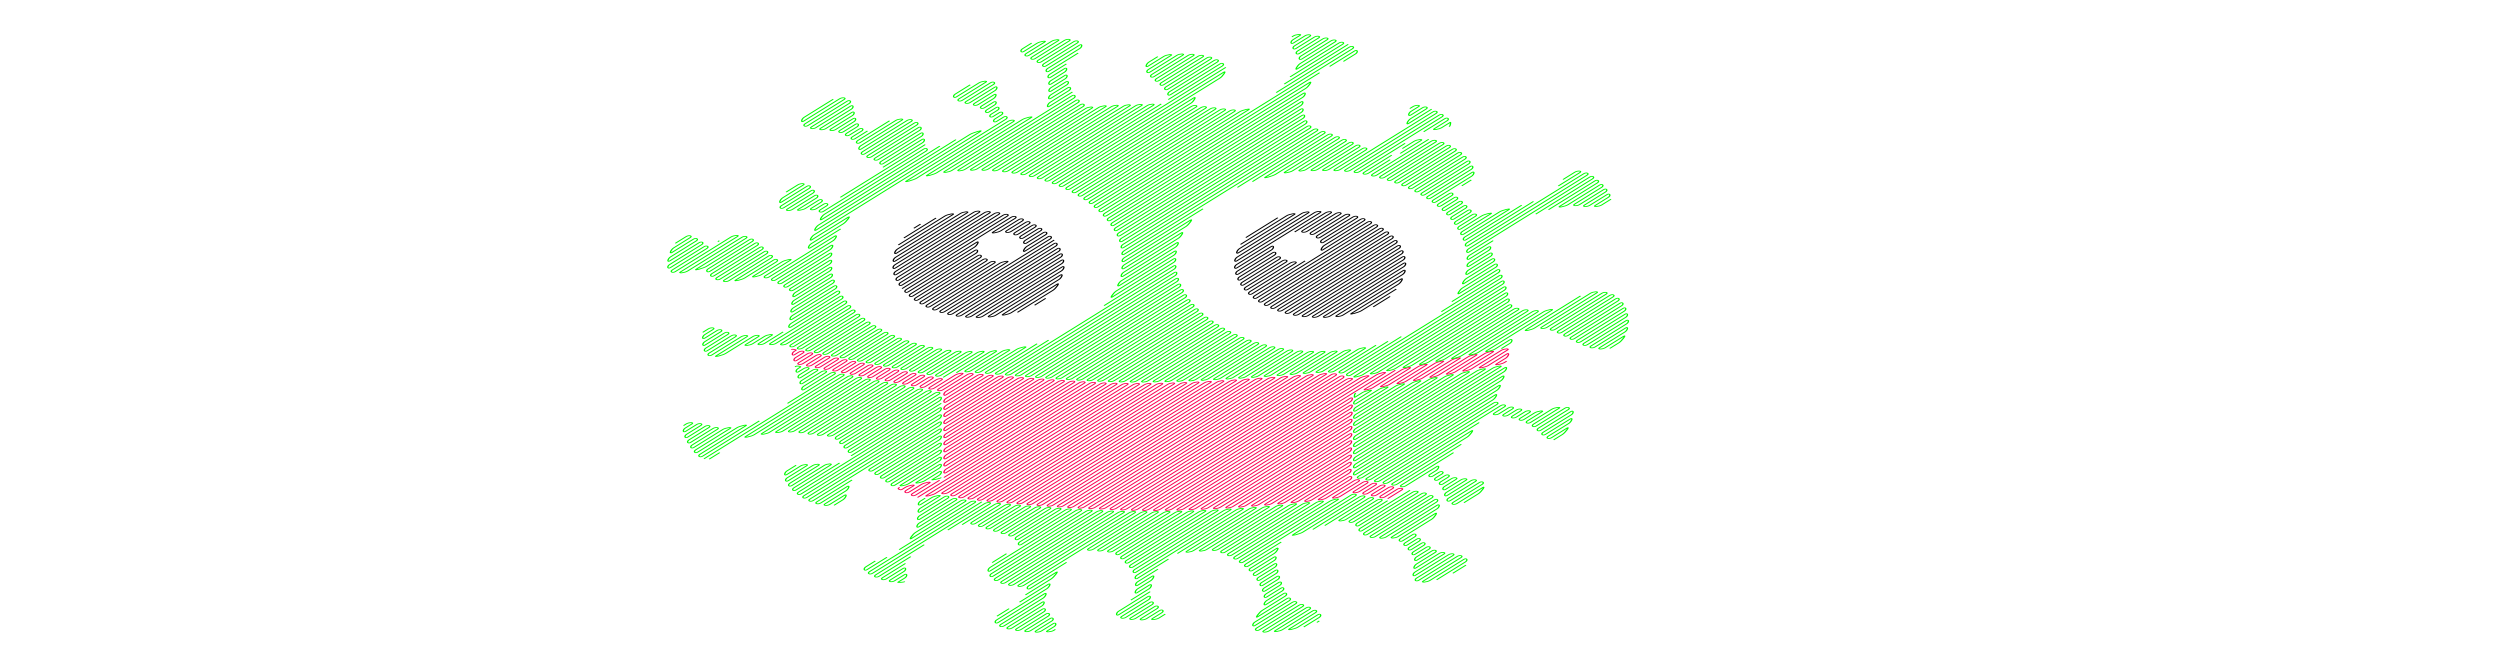 <?xml version="1.0" encoding="UTF-8" standalone="no"?>
<!-- Created with Inkscape (http://www.inkscape.org/) -->

<svg
   xmlns:dc="http://purl.org/dc/elements/1.1/"
   xmlns:cc="http://creativecommons.org/ns#"
   xmlns:rdf="http://www.w3.org/1999/02/22-rdf-syntax-ns#"
   xmlns:svg="http://www.w3.org/2000/svg"
   xmlns="http://www.w3.org/2000/svg"
   xmlns:sodipodi="http://sodipodi.sourceforge.net/DTD/sodipodi-0.dtd"
   xmlns:inkscape="http://www.inkscape.org/namespaces/inkscape"
   inkscape:version="0.92.4 (unknown)"
   sodipodi:docname="corona_egg1.svg"
   viewBox="0 0 3000 800"
   height="800"
   width="3000"
   id="svg585"
   version="1.1">
  <sodipodi:namedview
     pagecolor="#ffffff"
     bordercolor="#666666"
     borderopacity="1"
     objecttolerance="10"
     gridtolerance="10"
     guidetolerance="10"
     inkscape:pageopacity="0"
     inkscape:pageshadow="2"
     inkscape:window-width="1853"
     inkscape:window-height="1025"
     id="namedview587"
     showgrid="false"
     inkscape:zoom="0.5"
     inkscape:cx="1236"
     inkscape:cy="449.20548"
     inkscape:window-x="67"
     inkscape:window-y="27"
     inkscape:window-maximized="1"
     inkscape:current-layer="g838" />
  <defs
     id="defs589" />
  <eggbot
     totaldeltay="0"
     totaldeltax="0"
     lastpathnc="0"
     lastpath="0"
     node="0"
     layer="0" />
  <g
     transform="matrix(1.609,0,0,1,798.885,40.077)"
     id="g833"
     style="display:inline;stroke:#fb0051;stroke-opacity:1"
     inkscape:groupmode="layer"
     inkscape:label="3">
    <path
       id="path831"
       style="display:inline;fill:none;stroke:#fb0051;stroke-width:1px;stroke-opacity:1"
       d="m 93.701,379.441 0.313,-0.313 c 0.418,-0.418 3.632,0.611 3.214,1.029 l -1.385,1.385 c -2.121,2.121 -1.807,6.05 0.314,3.929 l 3.007,-3.007 c 2.121,-2.121 5.335,-1.092 3.214,1.029 l -5.509,5.509 c -2.121,2.121 -1.27,5.513 0.851,3.391 l 7.871,-7.871 c 2.121,-2.121 5.335,-1.092 3.214,1.029 l -9.561,9.561 c -2.121,2.121 1.137,3.106 3.258,0.984 l 9.516,-9.516 c 2.121,-2.121 5.335,-1.092 3.214,1.029 l -9.471,9.471 c -2.121,2.121 1.137,3.106 3.258,0.984 l 9.426,-9.426 c 2.121,-2.121 5.335,-1.092 3.214,1.029 l -9.382,9.382 c -2.121,2.121 1.137,3.106 3.258,0.984 l 9.337,-9.337 c 2.121,-2.121 5.335,-1.092 3.214,1.029 l -9.292,9.292 c -2.121,2.121 1.137,3.106 3.258,0.984 l 9.248,-9.248 c 2.121,-2.121 5.335,-1.092 3.214,1.029 l -9.203,9.203 c -2.121,2.121 1.137,3.106 3.258,0.984 l 9.158,-9.158 c 2.121,-2.121 5.335,-1.092 3.214,1.029 l -9.113,9.113 c -2.121,2.121 1.137,3.106 3.258,0.984 l 9.069,-9.069 c 2.121,-2.121 5.335,-1.092 3.214,1.029 l -9.024,9.024 c -2.121,2.121 1.137,3.106 3.258,0.984 l 8.979,-8.979 c 2.121,-2.121 5.335,-1.092 3.214,1.029 l -8.935,8.935 c -2.121,2.121 1.137,3.106 3.258,0.984 l 8.89,-8.89 c 2.121,-2.121 5.335,-1.092 3.214,1.029 l -8.845,8.845 c -2.121,2.121 1.137,3.106 3.258,0.984 l 8.8,-8.8 c 2.121,-2.121 5.335,-1.092 3.214,1.029 l -8.756,8.756 c -2.121,2.121 1.137,3.106 3.258,0.984 l 8.711,-8.711 c 2.121,-2.121 5.335,-1.092 3.214,1.029 l -8.666,8.666 c -2.121,2.121 1.137,3.106 3.258,0.984 l 8.622,-8.622 c 2.121,-2.121 5.335,-1.092 3.214,1.029 l -8.577,8.577 c -2.121,2.121 1.137,3.106 3.258,0.984 l 8.532,-8.532 c 2.121,-2.121 5.335,-1.092 3.214,1.029 l -8.488,8.488 c -2.121,2.121 1.137,3.106 3.258,0.984 l 8.443,-8.443 c 2.121,-2.121 5.335,-1.092 3.214,1.029 l -8.398,8.398 c -2.121,2.121 1.137,3.106 3.258,0.984 l 8.353,-8.353 c 2.121,-2.121 5.335,-1.092 3.214,1.029 l -8.309,8.309 c -2.121,2.121 1.137,3.106 3.258,0.984 l 7.937,-7.937 c 2.121,-2.121 6.155,-1.913 4.034,0.209 l -8.713,8.713 c -2.121,2.121 1.137,3.106 3.258,0.984 l 15.765,-15.765 c 2.121,-2.121 7.246,-3.004 5.125,-0.882 l -17.632,17.632 c -2.121,2.121 1.137,3.106 3.258,0.984 l 18.102,-18.102 c 2.121,-2.121 5.85,-1.607 3.728,0.514 l -19.513,19.513 c -2.121,2.121 -2.121,6.364 0,4.243 l 23.244,-23.244 c 2.121,-2.121 5.866,-1.623 3.744,0.498 l -26.989,26.989 c -2.121,2.121 -2.121,6.364 0,4.243 l 30.733,-30.733 c 2.121,-2.121 5.866,-1.623 3.744,0.498 l -34.478,34.478 c -2.121,2.121 -2.121,6.364 0,4.243 l 38.235,-38.235 c 2.121,-2.121 5.884,-1.641 3.762,0.48 l -41.997,41.997 c -2.121,2.121 -2.121,6.364 0,4.243 l 45.76,-45.76 c 2.121,-2.121 5.889,-1.647 3.768,0.475 l -49.528,49.528 c -2.121,2.121 -2.121,6.364 0,4.243 l 53.31,-53.31 c 2.121,-2.121 5.904,-1.661 3.782,0.46 l -57.092,57.092 c -2.121,2.121 -2.121,6.364 0,4.243 L 269.963,415.312 c 2.121,-2.121 5.926,-1.683 3.804,0.438 l -64.676,64.676 c -2.121,2.121 -2.121,6.364 0,4.243 l 68.481,-68.481 c 2.121,-2.121 5.926,-1.683 3.804,0.438 l -72.285,72.285 c -2.121,2.121 -2.121,6.364 0,4.243 l 76.101,-76.101 c 2.121,-2.121 5.95,-1.707 3.829,0.414 l -79.929,79.929 c -2.121,2.121 -2.121,6.364 0,4.243 l 83.758,-83.758 c 2.121,-2.121 5.952,-1.709 3.831,0.412 l -87.589,87.589 c -2.121,2.121 -2.121,6.364 0,4.243 l 91.444,-91.444 c 2.121,-2.121 5.976,-1.734 3.855,0.388 l -95.299,95.299 c -2.121,2.121 -2.121,6.364 0,4.243 l 99.154,-99.154 c 2.121,-2.121 5.997,-1.754 3.876,0.367 L 209.091,522.853 c -2.121,2.121 -2.121,6.364 0,4.243 L 316.004,420.182 c 2.121,-2.121 6.005,-1.762 3.884,0.359 L 207.5,532.929 m -33.05,11.837 -0.762,0.762 c -1.017,1.017 1.384,2.859 2.4,1.842 l 2.729,-2.729 c 2.121,-2.121 8.079,-3.836 5.957,-1.715 l -5.507,5.507 c -2.121,2.121 0.239,4.004 2.36,1.883 l 9.104,-9.104 c 2.121,-2.121 8.079,-3.836 5.957,-1.715 l -12.645,12.645 c -2.121,2.121 0.438,3.805 2.559,1.684 l 17.634,-17.634 m -16.424,20.666 136,-136 c 2.121,-2.121 6.122,-1.879 4,0.242 L 194.421,554.493 c -2.121,2.121 4.577,-0.335 6.699,-2.456 L 331.863,421.294 c 2.121,-2.121 6.209,-1.966 4.088,0.155 L 206.518,550.882 c -2.121,2.121 2.125,2.118 4.246,-0.003 L 340.074,421.568 c 2.121,-2.121 6.282,-2.039 4.16,0.082 L 213.424,552.46 c -2.121,2.121 0.663,3.579 2.785,1.458 L 348.432,421.695 c 2.121,-2.121 6.367,-2.124 4.245,-0.003 L 219.21,555.16 c -2.121,2.121 1.177,3.066 3.298,0.945 L 356.958,421.655 c 2.121,-2.121 6.437,-2.195 4.316,-0.073 l -135.159,135.159 c -2.121,2.121 1.439,2.803 3.561,0.682 L 365.625,421.473 c 2.121,-2.121 6.508,-2.265 4.386,-0.144 l -136.816,136.815 c -2.121,2.121 1.234,3.008 3.356,0.887 L 374.432,421.151 c 2.121,-2.121 6.603,-2.36 4.481,-0.239 L 240.28,559.546 c -2.121,2.121 1.597,2.646 3.718,0.525 L 383.395,420.674 c 2.121,-2.121 6.649,-2.407 4.528,-0.285 L 247.715,560.596 c -2.121,2.121 1.597,2.646 3.718,0.525 L 392.476,420.077 c 2.121,-2.121 6.698,-2.456 4.577,-0.334 L 255.151,561.645 c -2.121,2.121 1.597,2.646 3.718,0.525 L 401.672,419.367 c 2.121,-2.121 6.745,-2.503 4.624,-0.381 L 262.601,562.681 c -2.121,2.121 1.614,2.629 3.735,0.508 L 410.969,418.556 c 2.121,-2.121 6.789,-2.547 4.668,-0.425 L 270.071,563.696 c -2.121,2.121 1.635,2.608 3.756,0.487 L 420.355,417.655 c 2.121,-2.121 6.839,-2.597 4.718,-0.475 L 277.591,564.661 c -2.121,2.121 1.642,2.6 3.764,0.479 L 429.814,416.681 c 2.121,-2.121 6.873,-2.631 4.752,-0.509 l -149.42,149.42 c -2.121,2.121 1.685,2.558 3.806,0.437 L 439.33,415.65 c 2.121,-2.121 6.896,-2.654 4.775,-0.532 L 292.759,566.464 c -2.121,2.121 1.71,2.532 3.832,0.411 L 448.884,414.582 c 2.121,-2.121 6.907,-2.665 4.786,-0.543 l -153.232,153.232 c -2.121,2.121 1.762,2.481 3.883,0.36 L 458.456,413.495 c 2.121,-2.121 6.907,-2.665 4.786,-0.543 l -155.02,155.02 c -2.121,2.121 1.753,2.49 3.874,0.368 L 468.027,412.409 c 2.121,-2.121 6.894,-2.652 4.773,-0.531 L 316.098,568.581 c -2.121,2.121 1.864,2.379 3.985,0.257 L 477.576,411.345 c 2.121,-2.121 6.87,-2.628 4.749,-0.506 L 324.094,569.07 c -2.121,2.121 1.927,2.316 4.048,0.195 L 487.074,410.333 c 2.121,-2.121 7.356,-3.113 5.235,-0.992 l -160.247,160.247 c -2.121,2.121 1.784,2.459 3.905,0.338 L 496.231,409.661 c 2.121,-2.121 5.42,-1.177 3.299,0.944 l -159.608,159.608 c -2.121,2.121 1.89,2.353 4.011,0.232 L 502.384,411.993 c 2.121,-2.121 4.711,-0.469 2.59,1.653 L 347.981,570.639 c -2.121,2.121 1.968,2.274 4.09,0.153 L 507.437,415.426 c 2.121,-2.121 6.21,-1.968 4.089,0.154 L 356.223,570.882 c -2.121,2.121 2.068,2.174 4.19,0.053 L 517.725,413.623 c 2.121,-2.121 8.32,-4.078 6.199,-1.956 L 364.438,571.152 c -2.121,2.121 2.357,1.886 4.478,-0.235 L 530.123,409.71 c 2.121,-2.121 8.32,-4.078 6.199,-1.956 L 373.239,570.836 c -2.121,2.121 2.238,2.005 4.359,-0.116 L 510.486,437.832 c 2.121,-2.121 2.074,2.169 -0.048,4.29 L 381.831,570.73 c -2.121,2.121 2.475,1.768 4.596,-0.353 L 510.39,446.413 c 2.121,-2.121 2.074,2.169 -0.048,4.29 L 390.901,570.145 c -2.121,2.121 2.383,1.86 4.504,-0.262 L 510.295,454.994 c 2.121,-2.121 2.074,2.169 -0.048,4.29 L 399.943,569.588 c -2.121,2.121 2.454,1.789 4.575,-0.332 l 105.681,-105.681 c 2.121,-2.121 2.074,2.169 -0.048,4.29 L 409.093,568.923 c -2.121,2.121 2.496,1.747 4.617,-0.375 l 96.393,-96.393 c 2.121,-2.121 2.074,2.169 -0.048,4.29 l -91.715,91.715 c -2.121,2.121 2.559,1.683 4.681,-0.438 l 86.987,-86.987 c 2.121,-2.121 2.074,2.169 -0.048,4.29 l -82.117,82.117 c -2.121,2.121 2.701,1.542 4.822,-0.579 l 77.248,-77.248 c 2.121,-2.121 2.074,2.169 -0.048,4.29 l -72.353,72.353 c -2.121,2.121 2.725,1.518 4.846,-0.604 l 67.459,-67.459 c 2.121,-2.121 2.074,2.169 -0.048,4.29 l -62.529,62.529 c -2.121,2.121 2.77,1.473 4.891,-0.648 l 57.591,-57.591 c 2.121,-2.121 2.074,2.169 -0.048,4.29 l -52.613,52.613 c -2.121,2.121 2.836,1.407 4.957,-0.714 l 47.608,-47.608 c 2.121,-2.121 2.074,2.169 -0.048,4.29 l -42.577,42.577 c -2.121,2.121 2.917,1.326 5.038,-0.796 l 37.491,-37.491 c 2.121,-2.121 2.074,2.169 -0.048,4.29 l -32.355,32.355 c -2.121,2.121 2.639,1.604 4.76,-0.517 l 27.548,-27.548 c 2.121,-2.121 2.946,1.297 0.825,3.418 l -23.057,23.057 c -2.121,2.121 3.204,1.038 5.326,-1.083 l 20.913,-20.913 c 2.121,-2.121 5.303,-1.061 3.182,1.061 l -18.759,18.759 c -2.121,2.121 3.227,1.015 5.349,-1.106 l 16.592,-16.592 c 2.121,-2.121 5.303,-1.061 3.182,1.061 l -9.769,9.769 c -2.121,2.121 2.056,2.187 4.177,0.066 l 8.774,-8.774 c 2.121,-2.121 5.303,-1.061 3.182,1.061 l -8.733,8.733 c -2.121,2.121 1.028,3.215 3.149,1.094 l 8.766,-8.766 c 2.121,-2.121 5.303,-1.061 3.182,1.061 l -8.745,8.745 c -2.121,2.121 1.23,3.012 3.352,0.891 l 8.576,-8.576 c 2.121,-2.121 5.303,-1.061 3.182,1.061 l -8.732,8.732 c -2.121,2.121 0.947,3.295 3.068,1.174 l 9.01,-9.01 c 2.121,-2.121 5.565,-1.322 3.443,0.799 l -10.448,10.448 m 5.69,-154.183 -22.772,22.772 c -2.121,2.121 4.015,0.228 6.136,-1.893 l 21.244,-21.244 c 2.121,-2.121 8.32,-4.078 6.199,-1.956 L 533.612,423.192 c -2.121,2.121 4.015,0.228 6.136,-1.893 l 21.371,-21.371 c 2.121,-2.121 8.32,-4.078 6.199,-1.956 l -21.434,21.434 c -2.121,2.121 4.015,0.228 6.136,-1.893 l 21.497,-21.497 c 2.121,-2.121 8.32,-4.078 6.199,-1.956 l -21.56,21.56 c -2.121,2.121 4.015,0.228 6.136,-1.893 l 21.624,-21.624 c 2.121,-2.121 8.32,-4.078 6.199,-1.956 l -21.687,21.687 c -2.121,2.121 4.015,0.228 6.136,-1.893 l 21.75,-21.75 c 2.121,-2.121 8.32,-4.078 6.199,-1.956 l -21.813,21.813 c -2.121,2.121 4.015,0.228 6.136,-1.893 l 21.877,-21.877 c 2.121,-2.121 8.32,-4.078 6.199,-1.956 l -21.94,21.94 c -2.121,2.121 4.015,0.228 6.136,-1.893 l 22.003,-22.003 c 2.121,-2.121 6.738,-2.495 4.616,-0.374 l -20.483,20.483 c -2.121,2.121 4.015,0.228 6.136,-1.893 l 14.011,-14.011 c 2.121,-2.121 1.179,3.063 -0.942,5.184 l -6.978,6.978 c -2.061,2.061 4.075,0.168 6.136,-1.893 l 1.546,-1.546"
       inkscape:connector-curvature="0" />
  </g>
  <g
     transform="matrix(1.609,0,0,1,798.885,40.077)"
     style="display:inline"
     id="g838"
     inkscape:groupmode="layer"
     inkscape:label="2">
    <path
       id="path836"
       style="display:inline;fill:none;stroke:#000000;stroke-width:1"
       d="m 190.041,228.84 -4.995,4.995 m -7.409,11.651 23.938,-23.938 m -28.113,32.356 34.781,-34.781 c 2.121,-2.121 7.978,-3.735 5.856,-1.614 l -41.226,41.226 c -2.121,2.121 -2.968,7.21 -0.846,5.089 l 47.737,-47.737 c 2.121,-2.121 7.096,-2.853 4.975,-0.732 l -53.316,53.316 c -2.121,2.121 -2.418,6.661 -0.297,4.539 l 58.495,-58.495 c 2.121,-2.121 6.122,-1.88 4.001,0.242 l -62.563,62.563 c -2.121,2.121 -1.965,6.208 0.156,4.087 l 66.392,-66.392 c 2.121,-2.121 5.884,-1.642 3.763,0.48 l -69.812,69.812 c -2.121,2.121 -1.564,5.807 0.557,3.685 l 72.825,-72.825 c 2.121,-2.121 5.557,-1.315 3.436,0.806 l -75.439,75.439 c -2.121,2.121 -1.066,5.309 1.055,3.187 l 77.581,-77.581 c 2.121,-2.121 5.227,-0.984 3.105,1.137 l -79.521,79.521 c -2.121,2.121 -0.827,5.07 1.294,2.949 l 81.206,-81.206 c 2.121,-2.121 4.972,-0.73 2.851,1.392 l -16.451,16.451 c -2.121,2.121 3.65,0.593 5.771,-1.529 l 13.419,-13.419 c 2.121,-2.121 4.756,-0.513 2.635,1.608 l -11.662,11.662 c -2.121,2.121 1.215,3.028 3.336,0.906 l 10.846,-10.846 c 2.121,-2.121 4.545,-0.302 2.423,1.819 l -10.393,10.393 c -2.121,2.121 0.339,3.903 2.461,1.782 l 10.253,-10.253 c 2.121,-2.121 4.343,-0.1 2.221,2.021 l -10.338,10.338 c -2.121,2.121 -0.346,4.588 1.775,2.467 l 10.689,-10.689 c 2.121,-2.121 4.148,0.094 2.027,2.216 l -11.328,11.328 c -2.121,2.121 -1.177,5.419 0.945,3.298 l 12.307,-12.307 c 2.121,-2.121 3.945,0.298 1.824,2.419 l -13.885,13.885 c -2.121,2.121 -3.624,7.867 -1.503,5.745 l 17.11,-17.11 c 2.121,-2.121 3.74,0.503 1.619,2.624 l -84.095,84.095 c -2.121,2.121 -4.731,0.488 -2.609,-1.633 l 54.816,-54.816 c 2.121,-2.121 -3.515,-0.728 -5.636,1.394 l -51.683,51.683 c -2.121,2.121 -4.523,0.28 -2.401,-1.841 l 50,-50 c 2.121,-2.121 -1.164,-3.078 -3.286,-0.957 l -49.011,49.011 c -2.121,2.121 -4.326,0.084 -2.205,-2.038 l 48.398,-48.398 c 2.121,-2.121 -0.316,-3.927 -2.437,-1.806 L 188.403,319.574 c -2.121,2.121 -4.13,-0.113 -2.009,-2.234 l 47.978,-47.978 c 2.121,-2.121 0.384,-4.626 -1.738,-2.505 l -48.146,48.146 c -2.121,2.121 -3.932,-0.311 -1.81,-2.432 l 48.659,-48.659 c 2.121,-2.121 1.301,-5.543 -0.821,-3.422 l -49.55,49.55 c -2.121,2.121 -3.729,-0.514 -1.607,-2.635 l 50.825,-50.825 c 2.121,-2.121 3.929,-8.171 1.807,-6.05 l -55.737,55.737 m 113.459,-58.304 -84.475,84.475 c -2.121,2.121 0.715,3.528 2.836,1.406 l 81.449,-81.449 c 2.121,-2.121 3.381,0.861 1.26,2.982 l -79.747,79.747 c -2.121,2.121 0.971,3.272 3.092,1.151 l 77.798,-77.798 c 2.121,-2.121 3.134,1.109 1.013,3.23 l -75.581,75.581 c -2.121,2.121 1.28,2.962 3.402,0.841 l 73.028,-73.028 c 2.121,-2.121 2.811,1.431 0.69,3.552 l -70.129,70.129 c -2.121,2.121 1.676,2.567 3.797,0.445 l 66.856,-66.856 c 2.121,-2.121 2.394,1.848 0.273,3.97 l -63.059,63.059 c -2.121,2.121 2.175,2.068 4.296,-0.054 l 59.103,-59.103 c 2.121,-2.121 1.585,2.658 -0.537,4.779 l -53.955,53.955 c -2.121,2.121 2.81,1.432 4.932,-0.689 l 48.375,-48.375 c 2.121,-2.121 0.969,3.274 -1.153,5.395 l -41.787,41.787 c -2.121,2.121 3.991,0.252 6.112,-1.869 l 34.437,-34.437 c 2.121,-2.121 -1.013,5.256 -3.134,7.377 l -26.584,26.584 m 12.776,-8.533 8.285,-8.285 M 456.482,221.201 432.654,245.028 m -3.975,8.217 34.43,-34.43 c 2.121,-2.121 7.777,-3.534 5.656,-1.413 l -40.786,40.786 c -2.121,2.121 -3.069,7.312 -0.948,5.191 l 47.291,-47.291 c 2.121,-2.121 6.981,-2.738 4.859,-0.617 l -52.94,52.94 c -2.121,2.121 -2.519,6.762 -0.398,4.64 l 57.846,-57.846 c 2.121,-2.121 6.38,-2.137 4.258,-0.016 l -62.142,62.142 c -2.121,2.121 -1.929,6.172 0.192,4.051 l 25.545,-25.545 c 2.121,-2.121 2.285,1.958 0.163,4.079 l -25.243,25.243 c -2.121,2.121 -1.471,5.714 0.65,3.593 l 25.477,-25.477 c 2.121,-2.121 3.41,0.833 1.288,2.954 l -25.95,25.95 c -2.121,2.121 -1.154,5.396 0.968,3.275 L 455.502,268.85 c 2.121,-2.121 4.118,0.125 1.997,2.246 l -27.493,27.493 c -2.121,2.121 -0.893,5.135 1.229,3.014 l 28.604,-28.604 c 2.121,-2.121 4.843,-0.6 2.721,1.521 l -29.957,29.957 c -2.121,2.121 -0.639,4.882 1.482,2.76 l 31.664,-31.664 c 2.121,-2.121 5.962,-1.719 3.84,0.402 l -33.913,33.913 c -2.121,2.121 -0.424,4.667 1.697,2.545 l 39.443,-39.443 m -7.756,-34.671 22.942,-22.942 c 2.121,-2.121 5.988,-1.745 3.867,0.376 l -20.839,20.839 c -2.121,2.121 1.303,2.94 3.424,0.818 l 21.064,-21.064 c 2.121,-2.121 5.579,-1.336 3.457,0.785 L 481.451,238.658 c -2.121,2.121 0.436,3.807 2.557,1.685 l 22.225,-22.225 c 2.121,-2.121 5.258,-1.015 3.136,1.106 l -23.158,23.158 c -2.121,2.121 -0.254,4.497 1.867,2.375 l 24.316,-24.316 c 2.121,-2.121 5.021,-0.779 2.9,1.343 l -25.692,25.692 c -2.121,2.121 -1.007,5.25 1.114,3.128 l 27.323,-27.323 c 2.121,-2.121 4.739,-0.496 2.617,1.625 L 491.174,254.391 c -2.121,2.121 -3.333,7.575 -1.211,5.454 l 33.185,-33.185 c 2.121,-2.121 4.494,-0.251 2.373,1.87 l -86.347,86.347 c -2.121,2.121 -0.22,4.463 1.901,2.341 l 86.727,-86.727 c 2.121,-2.121 4.324,-0.081 2.202,2.04 l -86.928,86.928 c -2.121,2.121 -0.021,4.263 2.101,2.142 l 86.967,-86.967 c 2.121,-2.121 4.215,0.028 2.093,2.149 l -86.86,86.86 c -2.121,2.121 0.18,4.063 2.301,1.942 L 536.257,239.006 c 2.121,-2.121 4.033,0.21 1.912,2.331 l -86.088,86.088 c -2.121,2.121 0.386,3.856 2.508,1.735 l 85.342,-85.342 c 2.121,-2.121 3.711,0.532 1.59,2.653 l -84.316,84.316 c -2.121,2.121 0.606,3.637 2.727,1.516 l 83.057,-83.057 c 2.121,-2.121 3.498,0.745 1.377,2.866 l -81.59,81.59 c -2.121,2.121 0.845,3.398 2.966,1.276 l 79.877,-79.877 c 2.121,-2.121 3.268,0.974 1.147,3.095 l -77.928,77.928 c -2.121,2.121 1.114,3.129 3.235,1.008 l 75.698,-75.698 c 2.121,-2.121 3.002,1.241 0.881,3.362 l -73.29,73.29 c -2.121,2.121 1.606,2.637 3.727,0.516 l 70.263,-70.263 c 2.121,-2.121 2.647,1.596 0.525,3.717 l -66.979,66.979 c -2.121,2.121 1.861,2.381 3.983,0.26 l 63.317,-63.317 c 2.121,-2.121 2.198,2.045 0.076,4.166 l -59.189,59.189 c -2.121,2.121 2.362,1.881 4.483,-0.241 l 54.488,-54.488 c 2.121,-2.121 1.54,2.703 -0.582,4.824 l -49.073,49.073 c -2.121,2.121 2.682,1.56 4.804,-0.561 l 43.145,-43.145 c 2.121,-2.121 0.253,3.989 -1.868,6.111 l -35.228,35.228 c -2.121,2.121 5.414,-1.171 7.535,-3.292 l 26.056,-26.056 m -17.215,21.457 12.604,-12.604"
       inkscape:connector-curvature="0" />
  </g>
  <g
     transform="matrix(1.609,0,0,1,798.885,40.077)"
     style="display:inline"
     id="g843"
     inkscape:groupmode="layer"
     inkscape:label="1">
    <path
       id="path841"
       style="display:inline;fill:none;stroke:#00fb00;stroke-width:1;stroke-opacity:1"
       d="M 124.938,78.964 103.257,100.645 c -2.121,2.121 -2.653,6.895 -0.531,4.774 l 26.978,-26.978 c 2.121,-2.121 5.428,-1.186 3.307,0.936 L 103.959,108.428 c -2.121,2.121 -0.059,4.301 2.062,2.18 l 29.185,-29.185 c 2.121,-2.121 3.736,0.507 1.615,2.628 l -28.089,28.089 c -2.121,2.121 1.105,3.138 3.226,1.016 l 25.827,-25.827 c 2.121,-2.121 2.69,1.553 0.569,3.674 l -22.821,22.821 c -2.121,2.121 1.672,2.571 3.793,0.45 l 19.412,-19.412 c 2.121,-2.121 2.463,1.78 0.342,3.901 l -15.916,15.916 c -2.121,2.121 1.473,2.769 3.595,0.648 l 12.894,-12.894 c 2.121,-2.121 2.828,1.415 0.706,3.536 l -10.446,10.446 c -2.121,2.121 0.551,3.691 2.673,1.57 l 8.766,-8.766 c 2.121,-2.121 3.378,0.864 1.257,2.986 l -7.686,7.686 c -2.121,2.121 0.044,4.198 2.166,2.077 l 7.102,-7.102 c 2.121,-2.121 4.027,0.215 1.906,2.337 l -6.921,6.921 c -2.121,2.121 -0.059,4.302 2.062,2.18 l 9.239,-9.239 M 7.157,251.899 l 8.087,-8.087 c 2.121,-2.121 5.041,-0.799 2.92,1.323 L 5.982,257.317 c -2.121,2.121 -3.595,7.838 -1.474,5.717 l 16.055,-16.055 c 2.121,-2.121 4.339,-0.097 2.218,2.025 L 3.595,268.188 c -2.121,2.121 -2.754,6.997 -0.633,4.875 l 21.9,-21.9 c 2.121,-2.121 4.037,0.206 1.916,2.327 L 2.901,277.368 c -2.121,2.121 -1.574,5.817 0.547,3.696 l 25.042,-25.042 c 2.121,-2.121 4.284,-0.041 2.163,2.08 l -25.696,25.696 c -2.121,2.121 0.067,4.176 2.188,2.055 l 41.602,-41.602 c 2.121,-2.121 6.814,-2.571 4.693,-0.45 l -42.419,42.419 c -2.121,2.121 3.142,1.101 5.263,-1.02 l 40.559,-40.559 c 2.121,-2.121 5.053,-0.81 2.932,1.311 l -37.157,37.157 c -2.121,2.121 5.566,-1.324 7.688,-3.445 l 32.009,-32.009 c 2.121,-2.121 4.256,-0.014 2.135,2.107 l -32.78,32.78 c -2.121,2.121 -0.804,5.047 1.317,2.925 l 33.359,-33.359 c 2.121,-2.121 3.944,0.298 1.823,2.42 l -33.732,33.732 c -2.121,2.121 -0.398,4.641 1.723,2.52 L 69.942,256.996 c 2.121,-2.121 3.854,0.388 1.733,2.51 l -33.461,33.461 c -2.121,2.121 0.38,3.863 2.501,1.741 l 32.652,-32.652 c 2.121,-2.121 3.826,0.416 1.705,2.538 l -31.307,31.307 c -2.121,2.121 1.387,2.856 3.508,0.734 l 29.524,-29.524 c 2.121,-2.121 3.899,0.344 1.778,2.465 l -26.493,26.493 c -2.121,2.121 4.594,-0.351 6.715,-2.473 L 80.421,271.973 c 2.121,-2.121 4.168,0.075 2.047,2.196 L 65.256,291.381 c -2.121,2.121 4.09,0.153 6.211,-1.968 l 15.318,-15.318 c 2.121,-2.121 8.329,-4.086 6.207,-1.965 l -18.795,18.795 c -2.121,2.121 0.719,3.523 2.841,1.402 l 49.11,-49.11 c 2.121,-2.121 0.71,3.532 -1.411,5.654 l -45.031,45.031 c -2.121,2.121 0.355,3.888 2.476,1.766 L 123.295,254.555 c 2.121,-2.121 1.291,2.951 -0.83,5.073 l -37.916,37.916 c -2.121,2.121 0.145,4.098 2.266,1.976 l 35.408,-35.408 c 2.121,-2.121 2.019,2.223 -0.102,4.345 l -33.129,33.129 c -2.121,2.121 -0.008,4.25 2.114,2.129 l 30.986,-30.986 c 2.121,-2.121 2.123,2.12 0.002,4.241 l -28.885,28.885 c -2.121,2.121 -0.018,4.261 2.103,2.14 L 122.129,281.177 c 2.121,-2.121 2.225,2.017 0.104,4.139 l -25.525,25.525 c -2.121,2.121 -2.581,6.823 -0.46,4.702 l 26.224,-26.224 c 2.121,-2.121 2.562,1.681 0.441,3.802 l -27.048,27.048 c -2.121,2.121 -2.505,6.747 -0.383,4.626 L 123.621,296.655 c 2.121,-2.121 2.95,1.293 0.828,3.414 l -29.306,29.306 c -2.121,2.121 -2.46,6.703 -0.339,4.581 l 30.554,-30.554 c 2.121,-2.121 3.108,1.134 0.987,3.256 l -31.88,31.88 c -2.121,2.121 -2.457,6.699 -0.335,4.578 l 33.284,-33.284 c 2.121,-2.121 3.266,0.977 1.145,3.098 l -35.109,35.109 c -2.121,2.121 -2.252,6.495 -0.131,4.373 l 36.457,-36.457 c 2.121,-2.121 3.409,0.834 1.287,2.955 l -52.999,52.999 c -2.121,2.121 2.113,2.13 4.234,0.009 l 50.12,-50.12 c 2.121,-2.121 3.537,0.706 1.416,2.827 l -47.553,47.553 c -2.121,2.121 2,2.242 4.122,0.121 L 135.326,327.377 c 2.121,-2.121 3.675,0.567 1.554,2.688 l -43.458,43.458 c -2.121,2.121 0.38,3.862 2.502,1.741 l 42.571,-42.571 c 2.121,-2.121 3.796,0.447 1.674,2.568 l -41.234,41.234 c -2.121,2.121 0.974,3.269 3.095,1.147 l 39.872,-39.872 c 2.121,-2.121 3.913,0.33 1.792,2.451 l -38.521,38.521 c -2.121,2.121 1.035,3.207 3.157,1.086 l 37.214,-37.214 c 2.121,-2.121 4.029,0.214 1.907,2.335 l -35.935,35.935 c -2.121,2.121 1.071,3.172 3.192,1.051 l 34.721,-34.721 c 2.121,-2.121 4.157,0.085 2.036,2.207 l -33.557,33.557 c -2.121,2.121 1.092,3.15 3.214,1.029 l 32.442,-32.442 c 2.121,-2.121 4.263,-0.021 2.142,2.101 l -31.37,31.37 c -2.121,2.121 1.096,3.147 3.217,1.026 l 30.357,-30.357 c 2.121,-2.121 4.391,-0.148 2.269,1.973 l -29.398,29.398 c -2.121,2.121 1.106,3.136 3.228,1.015 l 28.487,-28.487 c 2.121,-2.121 4.486,-0.243 2.365,1.878 l -27.625,27.625 c -2.121,2.121 1.111,3.132 3.232,1.011 l 26.843,-26.843 c 2.121,-2.121 4.62,-0.377 2.498,1.744 l -26.105,26.105 c -2.121,2.121 1.116,3.127 3.237,1.006 l 25.418,-25.418 c 2.121,-2.121 4.742,-0.499 2.621,1.622 l -24.802,24.802 c -2.121,2.121 1.116,3.127 3.237,1.006 l 24.256,-24.256 c 2.121,-2.121 4.869,-0.627 2.748,1.495 l -23.764,23.764 c -2.121,2.121 1.119,3.124 3.24,1.002 l 23.33,-23.33 c 2.121,-2.121 5.011,-0.768 2.889,1.353 l -22.979,22.979 c -2.121,2.121 1.119,3.124 3.24,1.002 l 22.701,-22.701 c 2.121,-2.121 5.15,-0.907 3.029,1.214 l -22.49,22.49 c -2.121,2.121 1.119,3.124 3.24,1.002 l 22.348,-22.348 c 2.121,-2.121 5.293,-1.05 3.171,1.071 l -22.279,22.279 c -2.121,2.121 1.119,3.124 3.24,1.002 l 22.324,-22.324 c 2.121,-2.121 5.478,-1.235 3.357,0.886 l -22.441,22.441 c -2.121,2.121 1.119,3.124 3.24,1.002 l 22.643,-22.643 c 2.121,-2.121 5.659,-1.417 3.538,0.705 l -22.941,22.941 c -2.121,2.121 1.119,3.124 3.24,1.002 l 23.411,-23.411 c 2.121,-2.121 6.041,-1.798 3.919,0.323 l -24.09,24.09 c -2.121,2.121 1.119,3.124 3.24,1.002 l 24.901,-24.901 c 2.121,-2.121 6.29,-2.047 4.168,0.074 l -25.829,25.829 c -2.121,2.121 1.119,3.124 3.24,1.002 l 26.895,-26.895 c 2.121,-2.121 6.809,-2.566 4.688,-0.445 l -29.933,29.933 M 166.917,104.867 143.218,128.566 c -2.121,2.121 -0.452,4.694 1.67,2.573 l 26.62,-26.62 c 2.121,-2.121 6.718,-2.475 4.596,-0.354 l -30.538,30.538 c -2.121,2.121 -1.978,6.22 0.144,4.099 l 34.261,-34.261 c 2.121,-2.121 5.239,-0.996 3.118,1.125 l -36.269,36.269 c -2.121,2.121 -0.373,4.615 1.748,2.494 l 36.838,-36.838 c 2.121,-2.121 3.809,0.434 1.688,2.555 l -36.275,36.275 c -2.121,2.121 0.484,3.758 2.606,1.637 l 34.926,-34.926 c 2.121,-2.121 3.049,1.193 0.928,3.315 l -33.055,33.055 c -2.121,2.121 0.367,3.876 2.488,1.754 l 31.3,-31.3 c 2.121,-2.121 2.708,1.534 0.587,3.656 l -29.876,29.876 c -2.121,2.121 -0.575,4.817 1.547,2.696 l 28.794,-28.794 c 2.121,-2.121 2.559,1.684 0.437,3.805 l -29.523,29.523 m -72.186,29.759 8.73,-8.73 c 2.121,-2.121 6.136,-1.894 4.015,0.228 l -15.265,15.265 c -2.121,2.121 -3.228,7.471 -1.107,5.349 l 18.946,-18.946 c 2.121,-2.121 3.958,0.285 1.837,2.406 l -20.668,20.668 c -2.121,2.121 -0.385,4.628 1.736,2.507 l 20.406,-20.406 c 2.121,-2.121 3.407,0.836 1.286,2.957 l -18.974,18.974 c -2.121,2.121 1.612,2.631 3.733,0.509 l 16.452,-16.452 c 2.121,-2.121 3.569,0.674 1.448,2.795 l -13.536,13.536 c -2.121,2.121 3.172,1.071 5.293,-1.051 l 9.88,-9.88 c 2.121,-2.121 3.905,0.337 1.784,2.459 l -7.189,7.189 c -2.121,2.121 1.612,2.631 3.733,0.509 l 5.398,-5.398 c 2.121,-2.121 4.333,-0.09 2.211,2.031 l -4.627,4.627 c -2.121,2.121 0.212,4.031 2.333,1.91 l 74.676,-74.676 c 2.121,-2.121 3.883,0.36 1.761,2.481 l -75.809,75.809 c -2.121,2.121 -4.077,8.319 -1.955,6.198 l 88.099,-88.099 m 68.487,-123.641 -6.798,6.798 c -2.121,2.121 -1.134,5.376 0.988,3.255 l 9.867,-9.867 c 2.121,-2.121 7.736,-3.493 5.615,-1.372 l -13.719,13.719 c -2.121,2.121 -0.052,4.295 2.069,2.174 L 287.755,9.485 c 2.121,-2.121 6.999,-2.756 4.877,-0.635 l -19.459,19.459 c -2.121,2.121 0.252,3.99 2.373,1.869 L 297.267,8.458 c 2.121,-2.121 5.795,-1.552 3.674,0.569 L 277.883,32.085 c -2.121,2.121 0.069,4.174 2.19,2.052 L 304.252,9.958 c 2.121,-2.121 4.779,-0.537 2.658,1.585 l -24.83,24.83 c -2.121,2.121 -0.457,4.7 1.664,2.578 l 24.886,-24.886 c 2.121,-2.121 2.194,2.049 0.072,4.17 l -23.788,23.788 c -2.121,2.121 -1.227,5.47 0.894,3.349 L 307.582,23.599 M 227.084,61.671 215.879,72.875 c -2.121,2.121 -1.212,5.455 0.909,3.333 l 16.782,-16.782 c 2.121,-2.121 7.208,-2.965 5.087,-0.844 l -19.888,19.888 c -2.121,2.121 0.314,3.929 2.435,1.807 l 20.995,-20.995 c 2.121,-2.121 4.297,-0.054 2.176,2.067 l -20.388,20.388 c -2.121,2.121 0.969,3.273 3.091,1.152 l 18.261,-18.261 c 2.121,-2.121 2.241,2.002 0.119,4.123 l -15.211,15.211 c -2.121,2.121 0.744,3.498 2.866,1.377 l 11.859,-11.859 c 2.121,-2.121 1.555,2.687 -0.566,4.809 l -8.79,8.79 c -2.121,2.121 -0.033,4.276 2.088,2.154 l 6.73,-6.73 c 2.121,-2.121 2.824,1.418 0.703,3.54 l -5.637,5.637 c -2.121,2.121 -0.47,4.712 1.652,2.591 l 5.061,-5.061 c 2.121,-2.121 3.311,0.932 1.189,3.053 l -4.676,4.676 c -2.121,2.121 -0.63,4.873 1.491,2.751 l 4.528,-4.528 c 2.121,-2.121 3.639,0.603 1.518,2.725 l -4.644,4.644 c -2.121,2.121 -0.893,5.136 1.228,3.014 l 5.046,-5.046 c 2.121,-2.121 3.82,0.423 1.699,2.544 l -74.251,74.251 c -2.121,2.121 5.655,-1.412 7.776,-3.534 l 68.244,-68.244 c 2.121,-2.121 6.049,-1.806 3.928,0.315 l -64.474,64.474 c -2.121,2.121 5.156,-0.914 7.278,-3.035 l 63.831,-63.831 c 2.121,-2.121 8.824,-4.582 6.703,-2.46 l -64.719,64.719 c -2.121,2.121 3.31,0.933 5.431,-1.189 l 89.558,-89.558 c 2.121,-2.121 3.452,0.79 1.331,2.912 l -85.786,85.786 c -2.121,2.121 2.706,1.537 4.827,-0.584 l 82.423,-82.423 c 2.121,-2.121 3.742,0.5 1.621,2.621 l -79.452,79.452 c -2.121,2.121 2.272,1.971 4.393,-0.15 l 76.904,-76.904 c 2.121,-2.121 4.147,0.096 2.025,2.217 L 236.467,162.596 c -2.121,2.121 1.935,2.308 4.056,0.186 l 72.709,-72.709 c 2.121,-2.121 6.691,-2.448 4.569,-0.327 l -73.364,73.364 c -2.121,2.121 1.666,2.577 3.787,0.456 l 74.63,-74.63 c 2.121,-2.121 7.22,-2.977 5.098,-0.856 l -76.057,76.057 c -2.121,2.121 1.443,2.8 3.564,0.678 l 76.79,-76.79 c 2.121,-2.121 6.727,-2.484 4.606,-0.363 L 258.926,165.593 c -2.121,2.121 1.253,2.989 3.375,0.868 l 79.088,-79.087 c 2.121,-2.121 6.622,-2.379 4.5,-0.258 l -80.298,80.298 c -2.121,2.121 1.093,3.149 3.215,1.028 l 81.534,-81.534 c 2.121,-2.121 6.548,-2.305 4.427,-0.184 l -82.85,82.85 c -2.121,2.121 0.917,3.326 3.038,1.204 l 84.217,-84.217 c 2.121,-2.121 6.526,-2.284 4.405,-0.162 l -85.652,85.652 c -2.121,2.121 0.783,3.459 2.905,1.338 L 369.572,84.645 M 39.982,248.773 38.879,249.876 M 193.529,133.409 130.215,196.724 M 298.812,36.612 286.471,48.953 c -2.121,2.121 -1.654,5.897 0.467,3.775 l 10.471,-10.471 c 2.121,-2.121 2.121,2.121 0,4.243 l -10.172,10.172 c -2.121,2.121 -1.943,6.186 0.178,4.065 l 10.198,-10.198 c 2.121,-2.121 2.339,1.904 0.217,4.025 l -10.48,10.48 c -2.121,2.121 -2.063,6.305 0.059,4.184 l 10.907,-10.907 c 2.121,-2.121 2.818,1.425 0.697,3.546 l -11.731,11.731 c -2.121,2.121 -2.309,6.552 -0.188,4.431 l 12.669,-12.669 c 2.121,-2.121 3.041,1.201 0.92,3.323 l -13.934,13.934 c -2.121,2.121 -2.887,7.13 -0.766,5.008 L 303.318,70.29 M 216.434,127.475 113.991,229.917 c -2.121,2.121 -4.022,8.264 -1.9,6.143 L 226.866,121.285 c 2.121,-2.121 10.177,-5.934 8.056,-3.813 L 110.579,241.815 c -2.121,2.121 -3.85,8.093 -1.729,5.971 l 27.339,-27.339 c 2.121,-2.121 -1.557,5.799 -3.678,7.92 l -24.02,24.02 c -2.121,2.121 -2.862,7.104 -0.74,4.983 l 22.709,-22.709 M 27.592,358.743 l 4.21,-4.21 c 2.121,-2.121 5.57,-1.328 3.449,0.794 l -6.108,6.108 c -2.121,2.121 -2.146,6.388 -0.024,4.267 l 9.149,-9.149 c 2.121,-2.121 4.9,-0.657 2.778,1.464 l -11.874,11.874 c -2.121,2.121 -1.927,6.169 0.195,4.048 l 14.308,-14.308 c 2.121,-2.121 4.691,-0.448 2.569,1.673 l -16.307,16.307 c -2.121,2.121 -1.037,5.28 1.084,3.159 l 17.792,-17.792 c 2.121,-2.121 5.25,-1.007 3.128,1.114 l -19.481,19.481 c -2.121,2.121 -0.208,4.45 1.914,2.329 l 21.81,-21.81 c 2.121,-2.121 6.364,-2.121 4.243,0 l -22.892,22.892 c -2.121,2.121 5.018,-0.776 7.14,-2.897 l 20.239,-20.239 c 2.121,-2.121 6.256,-2.014 4.135,0.108 l -9.344,9.344 c -2.121,2.121 3.034,1.209 5.155,-0.912 l 8.836,-8.836 c 2.121,-2.121 7.416,-3.173 5.295,-1.052 l -9.532,9.532 c -2.121,2.121 2.218,2.025 4.339,-0.097 L 87.539,358.193 M 366.981,27.839 l -6.689,6.689 c -2.121,2.121 -2.832,7.075 -0.711,4.954 l 11.861,-11.861 c 2.121,-2.121 7.406,-3.163 5.285,-1.042 l -16.76,16.76 c -2.121,2.121 -1.005,5.248 1.116,3.127 l 20.165,-20.165 c 2.121,-2.121 6.414,-2.172 4.293,-0.051 l -22.965,22.965 c -2.121,2.121 -0.442,4.685 1.679,2.563 l 25.316,-25.316 c 2.121,-2.121 5.959,-1.716 3.838,0.405 l -27.382,27.382 c -2.121,2.121 -0.289,4.532 1.832,2.41 l 29.17,-29.17 c 2.121,-2.121 5.478,-1.235 3.357,0.886 l -30.703,30.703 c -2.121,2.121 -0.339,4.582 1.782,2.461 L 403.511,29.493 c 2.121,-2.121 4.991,-0.748 2.87,1.373 l -33.256,33.256 c -2.121,2.121 -0.633,4.876 1.488,2.754 l 34.366,-34.366 c 2.121,-2.121 4.425,-0.182 2.304,1.939 l -35.494,35.494 c -2.121,2.121 -1.477,5.72 0.644,3.599 l 36.851,-36.851 c 2.121,-2.121 3.824,0.419 1.702,2.54 L 374.799,79.419 M 417.716,40.744 283.668,174.792 c -2.121,2.121 0.634,3.609 2.755,1.488 L 416.245,46.457 c 2.121,-2.121 -0.824,5.067 -2.946,7.188 L 289.119,177.826 c -2.121,2.121 0.518,3.724 2.639,1.603 L 393.855,77.333 c 2.121,-2.121 0.008,4.234 -2.113,6.356 l -97.398,97.398 c -2.121,2.121 0.381,3.862 2.502,1.74 l 95.148,-95.148 c 2.121,-2.121 5.512,-1.269 3.391,0.852 l -96.09,96.09 c -2.121,2.121 0.276,3.967 2.397,1.846 l 97.263,-97.263 c 2.121,-2.121 5.691,-1.448 3.569,0.673 l -98.49,98.49 c -2.121,2.121 0.144,4.098 2.266,1.977 l 99.794,-99.794 c 2.121,-2.121 5.69,-1.447 3.569,0.674 L 308.515,192.372 c -2.121,2.121 0.043,4.2 2.164,2.078 L 413.231,91.898 c 2.121,-2.121 5.702,-1.46 3.581,0.661 L 312.781,196.591 c -2.121,2.121 -0.088,4.33 2.034,2.209 L 420.549,93.066 c 2.121,-2.121 5.653,-1.41 3.532,0.711 L 316.797,201.06 c -2.121,2.121 -0.19,4.433 1.931,2.311 L 428.09,94.01 c 2.121,-2.121 8.771,-4.528 6.649,-2.407 L 320.587,205.756 c -2.121,2.121 -0.325,4.568 1.796,2.447 L 512.075,18.51 c 2.121,-2.121 -0.069,-4.173 -2.191,-2.052 l -54.581,54.581 m 11.688,-66.842 1.268,-1.268 c 1.69,-1.69 6.569,-2.326 4.879,-0.636 l -5.348,5.348 c -2.121,2.121 -1.766,6.008 0.356,3.887 l 8.624,-8.624 c 2.121,-2.121 5.628,-1.385 3.506,0.736 l -11.278,11.279 c -2.121,2.121 -1.059,5.301 1.063,3.18 L 483.62,4.539 c 2.121,-2.121 5.385,-1.142 3.263,0.979 L 471.274,21.127 c -2.121,2.121 -0.829,5.071 1.293,2.95 L 490.054,6.59 c 2.121,-2.121 5.225,-0.982 3.104,1.139 l -19.396,19.396 c -2.121,2.121 -1.435,5.678 0.686,3.557 L 496.208,8.921 c 2.121,-2.121 5.082,-0.839 2.96,1.282 l -25.983,25.983 c -2.121,2.121 -4.356,8.599 -2.235,6.478 L 502.034,11.581 c 2.121,-2.121 4.86,-0.618 2.739,1.504 l -39.147,39.147 M 13.27,470.646 l 2,-2 c 2.121,-2.121 6.275,-2.033 4.154,0.089 l -4.851,4.851 c -2.121,2.121 -1.822,6.065 0.299,3.943 l 8.156,-8.156 c 2.121,-2.121 5.22,-0.977 3.099,1.144 L 15.573,481.071 c -2.121,2.121 -1.253,5.496 0.868,3.375 l 12.732,-12.732 c 2.121,-2.121 5.119,-0.877 2.998,1.245 l -14.735,14.735 c -2.121,2.121 -1.01,5.253 1.111,3.131 l 16.699,-16.699 c 2.121,-2.121 5.348,-1.105 3.226,1.016 l -18.724,18.724 c -2.121,2.121 -0.83,5.073 1.291,2.951 l 21.502,-21.502 c 2.121,-2.121 7.566,-3.323 5.444,-1.202 L 22.426,499.674 c -2.121,2.121 -0.612,4.854 1.51,2.733 L 53.186,473.156 c 2.121,-2.121 8.619,-4.377 6.498,-2.255 l -34.075,34.075 c -2.121,2.121 -0.183,4.426 1.938,2.304 L 69.816,465.011 m 26.608,-64.792 0.664,-0.664 c 0.885,-0.885 4.233,0.01 3.348,0.895 l -1.846,1.846 c -2.121,2.121 -1.564,5.806 0.558,3.685 l 3.735,-3.735 c 2.121,-2.121 5.361,-1.119 3.24,1.003 l -6.158,6.158 c -2.121,2.121 -1.394,5.637 0.727,3.516 l 8.724,-8.724 c 2.121,-2.121 5.398,-1.155 3.277,0.966 l -11.257,11.257 c -2.121,2.121 -1.378,5.62 0.744,3.499 l 13.786,-13.786 c 2.121,-2.121 5.393,-1.151 3.272,0.971 l -16.315,16.315 c -2.121,2.121 -1.809,6.051 0.313,3.93 l 19.274,-19.274 c 2.121,-2.121 5.393,-1.151 3.272,0.971 L 90.823,444.004 M 509.006,13.094 461.293,60.807 m 33.876,-21.148 18.608,-18.608 c 2.121,-2.121 2.781,1.461 0.66,3.583 l -9.014,9.014 M 487.655,47.172 324.125,210.702 c -2.121,2.121 -0.434,4.676 1.687,2.555 L 480.244,58.827 c 2.121,-2.121 -0.782,5.025 -2.904,7.146 L 327.415,215.898 c -2.121,2.121 -0.579,4.822 1.542,2.7 L 475.606,71.95 c 2.121,-2.121 1.403,2.84 -0.719,4.961 L 330.44,221.358 c -2.121,2.121 -0.7,4.943 1.421,2.822 L 473.737,82.304 c 2.121,-2.121 1.845,2.398 -0.276,4.519 L 333.187,227.096 c -2.121,2.121 -0.841,5.083 1.28,2.962 L 473.533,90.993 c 2.121,-2.121 2.508,1.735 0.387,3.856 L 335.696,233.072 c -2.121,2.121 -0.945,5.188 1.176,3.066 L 474.48,98.531 c 2.121,-2.121 2.815,1.427 0.694,3.549 L 337.96,239.294 c -2.121,2.121 -1.132,5.374 0.99,3.253 L 475.993,105.504 c 2.121,-2.121 3.088,1.154 0.967,3.275 l -137.128,137.128 c -2.121,2.121 -1.41,5.653 0.711,3.532 L 478.195,111.787 c 2.121,-2.121 4.143,0.1 2.022,2.221 L 341.062,253.163 c -2.121,2.121 -1.661,5.903 0.461,3.782 L 482.816,115.651 c 2.121,-2.121 4.795,-0.553 2.674,1.569 L 341.79,260.92 c -2.121,2.121 -1.962,6.205 0.159,4.084 L 488.213,118.74 c 2.121,-2.121 4.851,-0.609 2.73,1.513 l -64.565,64.565 M 28.503,510.568 129.046,410.024 c 2.121,-2.121 5.375,-1.132 3.254,0.989 l -72.783,72.783 c -2.121,2.121 4.269,-0.026 6.39,-2.147 l 69.647,-69.647 c 2.121,-2.121 5.375,-1.132 3.254,0.989 l -67.017,67.017 c -2.121,2.121 3.416,0.827 5.537,-1.295 l 64.733,-64.733 c 2.121,-2.121 5.375,-1.132 3.254,0.989 l -62.746,62.746 c -2.121,2.121 2.703,1.54 4.824,-0.582 L 148.568,415.958 c 2.121,-2.121 5.369,-1.126 3.248,0.995 l -59.66,59.66 c -2.121,2.121 1.88,2.362 4.001,0.241 l 58.904,-58.904 c 2.121,-2.121 5.367,-1.124 3.246,0.997 l -58.227,58.227 c -2.121,2.121 1.276,2.966 3.398,0.845 l 58.075,-58.075 c 2.121,-2.121 5.367,-1.124 3.246,0.997 l -57.93,57.93 c -2.121,2.121 1.295,2.948 3.416,0.827 l 57.76,-57.76 c 2.121,-2.121 5.367,-1.124 3.246,0.997 l -57.491,57.491 c -2.121,2.121 1.498,2.745 3.619,0.624 l 57.117,-57.117 c 2.121,-2.121 5.367,-1.124 3.246,0.997 L 121.237,481.473 c -2.121,2.121 1.762,2.48 3.884,0.359 L 181.028,425.924 c 2.121,-2.121 5.367,-1.124 3.246,0.997 l -56.735,56.735 c -2.121,2.121 -0.511,4.754 1.61,2.632 l 58.371,-58.371 c 2.121,-2.121 5.367,-1.124 3.246,0.997 l -60.006,60.006 c -2.121,2.121 -0.511,4.754 1.61,2.632 l 61.642,-61.642 c 2.121,-2.121 5.367,-1.124 3.246,0.997 l -63.278,63.278 c -2.121,2.121 -0.516,4.758 1.606,2.637 l 64.918,-64.918 c 2.121,-2.121 5.367,-1.124 3.246,0.997 l -66.579,66.579 c -2.121,2.121 -0.588,4.831 1.533,2.71 l 65.207,-65.207 c 2.121,-2.121 2.121,2.121 0,4.243 l -65.669,65.669 m -97.962,-3.861 -7.9,7.9 M 400.676,210.519 342.002,269.193 c -2.121,2.121 -2.129,6.371 -0.007,4.25 l 49.434,-49.434 c 2.121,-2.121 -1.355,5.598 -3.477,7.719 l -45.998,45.998 c -2.121,2.121 -2.225,6.468 -0.104,4.347 l 42.746,-42.746 c 2.121,-2.121 -0.042,4.285 -2.163,6.406 l -40.836,40.836 c -2.121,2.121 -2.718,6.961 -0.597,4.839 l 40.053,-40.053 c 2.121,-2.121 1.116,3.126 -1.005,5.248 l -40.221,40.221 c -2.121,2.121 -3.754,7.997 -1.633,5.875 l 41.146,-41.146 c 2.121,-2.121 1.642,2.601 -0.48,4.722 l -42.839,42.839 c -2.121,2.121 -5.157,9.399 -3.035,7.278 l 45.639,-45.639 c 2.121,-2.121 2.294,1.948 0.173,4.07 l -51.889,51.889 M 437.558,177.88 493.646,121.792 c 2.121,-2.121 4.781,-0.538 2.66,1.583 l -49.23,49.23 c -2.121,2.121 5.667,-1.424 7.788,-3.545 l 44.093,-44.093 c 2.121,-2.121 4.744,-0.501 2.622,1.62 l -39.769,39.769 c -2.121,2.121 3.649,0.593 5.771,-1.528 l 36.606,-36.606 c 2.121,-2.121 4.71,-0.467 2.588,1.654 l -33.922,33.922 c -2.121,2.121 2.57,1.673 4.691,-0.448 l 31.794,-31.794 c 2.121,-2.121 4.674,-0.432 2.553,1.69 l -29.904,29.904 c -2.121,2.121 2.111,2.132 4.232,0.01 l 28.206,-28.206 c 2.121,-2.121 4.656,-0.413 2.535,1.708 l -26.412,26.412 c -2.121,2.121 2.113,2.129 4.235,0.008 l 24.712,-24.712 c 2.121,-2.121 4.656,-0.413 2.535,1.708 l -23.054,23.054 c -2.121,2.121 1.983,2.26 4.104,0.138 l 69.01,-69.01 c 2.121,-2.121 4.483,-0.241 2.362,1.88 l -67.467,67.467 c -2.121,2.121 1.554,2.688 3.676,0.567 l 66.058,-66.058 c 2.121,-2.121 4.278,-0.036 2.157,2.086 l -64.732,64.732 c -2.121,2.121 1.251,2.991 3.373,0.87 l 33.902,-33.902 m -454.169,386.287 -6.775,6.775 c -2.121,2.121 -2.377,6.62 -0.256,4.499 l 10.345,-10.345 c 2.121,-2.121 6.627,-2.384 4.506,-0.263 L 90.618,533.305 c -2.121,2.121 -1.31,5.553 0.811,3.431 l 18.056,-18.056 c 2.121,-2.121 6.521,-2.278 4.399,-0.157 l -21.201,21.201 c -2.121,2.121 -0.733,4.976 1.388,2.854 l 24.234,-24.234 c 2.121,-2.121 6.657,-2.414 4.535,-0.293 l -27.219,27.219 c -2.121,2.121 -0.432,4.674 1.69,2.553 l 32.342,-32.342 m 87.1,-108.314 24.365,-24.365 c 2.121,-2.121 7.193,-2.951 5.072,-0.83 l -22.457,22.457 c -2.121,2.121 1.862,2.381 3.983,0.26 l 23.025,-23.025 c 2.121,-2.121 7.355,-3.112 5.233,-0.991 l -24.462,24.462 c -2.121,2.121 1.661,2.582 3.782,0.46 l 26.472,-26.472 c 2.121,-2.121 8.487,-4.244 6.366,-2.123 l -29.083,29.083 c -2.121,2.121 1.633,2.61 3.754,0.488 l 34.147,-34.147 M 554.953,90.183 557.295,87.841 c 2.121,-2.121 6.244,-2.001 4.123,0.12 l -5.584,5.584 c -2.121,2.121 -2.347,6.59 -0.226,4.468 l 8.767,-8.767 c 2.121,-2.121 4.833,-0.591 2.712,1.531 l -11.532,11.532 c -2.121,2.121 -3.791,8.034 -1.67,5.912 L 571.23,90.877 M 205.5,443.879 99.128,550.251 c -2.121,2.121 -0.185,4.428 1.936,2.307 L 203.909,449.712 c 2.121,-2.121 2.121,2.121 0,4.243 L 103.119,554.745 c -2.121,2.121 0.057,4.186 2.178,2.064 l 98.612,-98.612 c 2.121,-2.121 2.121,2.121 0,4.243 l -96.301,96.301 c -2.121,2.121 0.34,3.903 2.461,1.781 l 93.84,-93.84 c 2.121,-2.121 2.121,2.121 0,4.243 l -51.557,51.557 c -2.121,2.121 0.251,3.991 2.373,1.87 l 49.185,-49.185 c 2.121,-2.121 2.121,2.121 0,4.243 l -47.017,47.017 c -2.121,2.121 -0.021,4.264 2.1,2.142 l 44.917,-44.917 c 2.121,-2.121 2.121,2.121 0,4.243 l -42.864,42.864 c -2.121,2.121 -0.111,4.354 2.01,2.232 l 40.854,-40.854 c 2.121,-2.121 2.121,2.121 0,4.243 l -38.859,38.859 c -2.121,2.121 -0.127,4.37 1.994,2.248 l 36.865,-36.865 c 2.121,-2.121 2.121,2.121 0,4.243 l -34.871,34.871 c -2.121,2.121 -0.127,4.37 1.994,2.248 l 32.876,-32.876 c 2.121,-2.121 2.121,2.121 0,4.243 l -28.607,28.607 c -2.121,2.121 3.598,0.645 5.719,-1.477 l 22.888,-22.888 c 2.121,-2.121 2.121,2.121 0,4.243 l -16.867,16.867 c -2.121,2.121 4.096,0.147 6.217,-1.975 l 10.65,-10.65 c 2.121,-2.121 2.121,2.121 0,4.243 l -5.325,5.325 c -0.796,0.796 5.523,-1.28 6.319,-2.076 L 205.5,532.974 m 80.049,-164.902 -39.022,39.022 c -2.121,2.121 1.604,2.639 3.725,0.517 L 378.654,279.211 c 2.121,-2.121 2.48,1.763 0.358,3.884 L 253.98,408.127 c -2.121,2.121 1.607,2.635 3.729,0.514 L 379.274,287.076 c 2.121,-2.121 2.611,1.632 0.49,3.753 L 261.438,409.154 c -2.121,2.121 1.627,2.616 3.748,0.494 L 380.379,294.455 c 2.121,-2.121 2.836,1.406 0.715,3.528 L 268.947,410.13 c -2.121,2.121 1.64,2.603 3.761,0.481 L 381.903,301.417 c 2.121,-2.121 3.02,1.222 0.899,3.344 L 276.491,411.071 c -2.121,2.121 1.671,2.571 3.793,0.45 L 383.803,308.002 c 2.121,-2.121 3.2,1.043 1.078,3.164 l -100.805,100.805 c -2.121,2.121 1.698,2.545 3.819,0.424 l 98.142,-98.142 c 2.121,-2.121 3.353,0.889 1.232,3.011 l -95.55,95.55 c -2.121,2.121 1.703,2.539 3.825,0.418 l 93.03,-93.03 c 2.121,-2.121 3.498,0.745 1.376,2.866 l -90.547,90.547 c -2.121,2.121 1.737,2.505 3.859,0.384 l 88.134,-88.134 c 2.121,-2.121 3.642,0.601 1.521,2.722 l -85.785,85.785 c -2.121,2.121 1.775,2.468 3.896,0.346 l 83.47,-83.47 c 2.121,-2.121 3.767,0.476 1.646,2.597 l -81.219,81.219 c -2.121,2.121 1.808,2.434 3.93,0.313 l 78.997,-78.997 c 2.121,-2.121 3.89,0.352 1.769,2.474 l -76.826,76.826 c -2.121,2.121 1.841,2.402 3.962,0.28 l 74.693,-74.693 c 2.121,-2.121 4.01,0.233 1.888,2.354 l -72.586,72.586 c -2.121,2.121 1.894,2.349 4.015,0.228 l 70.518,-70.518 c 2.121,-2.121 4.126,0.117 2.004,2.238 l -68.455,68.455 c -2.121,2.121 2,2.242 4.122,0.121 l 66.399,-66.399 c 2.121,-2.121 4.23,0.012 2.109,2.134 l -64.366,64.366 c -2.121,2.121 2.101,2.142 4.222,0.02 l 62.322,-62.322 c 2.121,-2.121 4.343,-0.1 2.222,2.021 l -60.297,60.297 c -2.121,2.121 2.159,2.084 4.28,-0.037 l 58.286,-58.286 c 2.121,-2.121 4.47,-0.227 2.349,1.894 l -56.303,56.303 c -2.121,2.121 2.222,2.021 4.343,-0.101 l 54.356,-54.356 c 2.121,-2.121 4.567,-0.324 2.446,1.797 l -52.393,52.393 c -2.121,2.121 2.3,1.943 4.421,-0.179 l 50.493,-50.493 c 2.121,-2.121 4.705,-0.463 2.584,1.658 l -48.616,48.616 c -2.121,2.121 2.366,1.877 4.487,-0.245 l 46.768,-46.768 c 2.121,-2.121 4.817,-0.574 2.696,1.547 l -44.948,44.948 c -2.121,2.121 2.426,1.817 4.547,-0.304 l 43.191,-43.191 c 2.121,-2.121 4.97,-0.727 2.849,1.394 l -41.472,41.472 c -2.121,2.121 2.48,1.763 4.601,-0.359 l 39.783,-39.783 c 2.121,-2.121 5.1,-0.857 2.978,1.264 l -38.145,38.145 c -2.121,2.121 2.529,1.713 4.651,-0.408 l 36.575,-36.575 c 2.121,-2.121 5.271,-1.028 3.15,1.093 l -35.061,35.061 c -2.121,2.121 2.574,1.668 4.696,-0.453 l 33.59,-33.59 c 2.121,-2.121 5.424,-1.182 3.303,0.94 l -32.185,32.185 c -2.121,2.121 2.615,1.628 4.736,-0.494 l 30.833,-30.833 c 2.121,-2.121 5.631,-1.388 3.509,0.733 l -29.592,29.592 c -2.121,2.121 2.652,1.591 4.773,-0.531 l 28.431,-28.431 c 2.121,-2.121 5.963,-1.72 3.841,0.401 l -27.481,27.481 c -2.121,2.121 2.686,1.557 4.807,-0.564 l 26.661,-26.661 c 2.121,-2.121 6.247,-2.004 4.125,0.117 l -25.955,25.955 c -2.121,2.121 2.534,1.708 4.656,-0.413 l 25.625,-25.625 c 2.121,-2.121 6.356,-2.114 4.235,0.008 l -24.81,24.81 c -2.121,2.121 2.747,1.496 4.868,-0.626 l 24.39,-24.39 c 2.121,-2.121 6.683,-2.44 4.561,-0.319 l -24.088,24.088 c -2.121,2.121 2.742,1.501 4.863,-0.62 l 24.295,-24.295 c 2.121,-2.121 7.187,-2.944 5.066,-0.823 l -24.587,24.587 c -2.121,2.121 2.598,1.645 4.719,-0.477 l 25.653,-25.653 c 2.121,-2.121 7.515,-3.272 5.393,-1.151 l -26.512,26.512 c -2.121,2.121 1.916,2.326 4.038,0.205 l 30.828,-30.828 M 138.932,535.903 112.722,562.113 c -2.121,2.121 0.759,3.483 2.881,1.362 l 19.804,-19.804 c 2.121,-2.121 1.055,3.187 -1.066,5.309 l -15.506,15.506 c -2.121,2.121 1.449,2.794 3.57,0.673 l 10.998,-10.998 c 2.121,-2.121 0.889,3.354 -1.232,5.475 l -6.645,6.645 m 439.76,-448.246 15.621,-15.621 c 2.121,-2.121 3.927,0.315 1.806,2.437 l -9.523,9.523 c -2.121,2.121 3.364,0.878 5.486,-1.243 l 6.43,-6.43 c 0.529,-0.529 0.025,4.217 -0.504,4.747 l -0.397,0.397 m -34.852,26.367 8.761,-8.761 c 2.121,-2.121 7.251,-3.009 5.13,-0.887 l -15.49,15.49 m -6.297,2.054 -20.639,20.639 c -2.121,2.121 1.095,3.147 3.216,1.026 l 16.255,-16.255 m 28.723,-24.48 -41.84,41.84 c -2.121,2.121 0.941,3.301 3.063,1.18 l 40.666,-40.666 c 2.121,-2.121 5.273,-1.03 3.152,1.091 l -40.827,40.827 c -2.121,2.121 0.799,3.443 2.921,1.322 l 40.766,-40.766 c 2.121,-2.121 4.761,-0.519 2.64,1.603 L 538.999,174.019 c -2.121,2.121 0.667,3.576 2.788,1.454 l 40.244,-40.244 c 2.121,-2.121 4.455,-0.212 2.334,1.909 l -39.852,39.852 c -2.121,2.121 0.542,3.701 2.663,1.579 l 39.396,-39.396 c 2.121,-2.121 4.226,0.017 2.105,2.138 l -38.897,38.897 c -2.121,2.121 0.424,3.818 2.546,1.697 l 38.344,-38.344 c 2.121,-2.121 4.002,0.241 1.881,2.362 l -37.748,37.748 c -2.121,2.121 0.297,3.945 2.419,1.824 l 37.099,-37.099 c 2.121,-2.121 3.752,0.491 1.63,2.612 l -36.368,36.368 c -2.121,2.121 0.185,4.058 2.306,1.936 l 35.549,-35.549 c 2.121,-2.121 3.428,0.814 1.307,2.936 l -34.606,34.606 c -2.121,2.121 0.075,4.167 2.197,2.046 l 33.569,-33.569 c 2.121,-2.121 2.909,1.334 0.788,3.455 L 568.478,195.452 c -2.121,2.121 -0.035,4.277 2.087,2.156 l 30.781,-30.781 c 2.121,-2.121 1.696,2.546 -0.425,4.668 l -28.328,28.328 c -2.121,2.121 -0.15,4.393 1.971,2.272 l 9.746,-9.746 c 2.121,-2.121 3.905,0.338 1.783,2.459 l -9.618,9.618 c -2.121,2.121 -0.272,4.515 1.849,2.394 l 9.553,-9.553 c 2.121,-2.121 3.897,0.345 1.776,2.466 l -9.545,9.545 c -2.121,2.121 -0.404,4.646 1.718,2.525 l 9.591,-9.591 c 2.121,-2.121 3.835,0.407 1.714,2.529 l -9.655,9.655 c -2.121,2.121 -0.542,4.784 1.58,2.663 l 9.759,-9.759 c 2.121,-2.121 3.773,0.47 1.651,2.591 l -9.902,9.902 c -2.121,2.121 -0.684,4.927 1.437,2.806 l 10.05,-10.05 c 2.121,-2.121 3.694,0.549 1.572,2.67 l -10.257,10.257 c -2.121,2.121 -0.828,5.071 1.293,2.95 l 10.726,-10.726 c 2.121,-2.121 4.58,-0.337 2.458,1.784 L 591.88,231.447 c -2.121,2.121 -0.971,5.214 1.15,3.093 l 15.529,-15.529 c 2.121,-2.121 8.904,-4.662 6.783,-2.54 l -21.23,21.23 c -2.121,2.121 -1.106,5.349 1.015,3.228 l 26.74,-26.74 c 2.121,-2.121 9.127,-4.884 7.005,-2.763 l -32.817,32.817 c -2.121,2.121 -1.24,5.482 0.882,3.361 l 41.448,-41.448 m -444.894,351.556 -3.431,3.431 c -2.121,2.121 -2.202,6.444 -0.08,4.323 l 8.446,-8.446 c 2.121,-2.121 7.859,-3.616 5.737,-1.495 l -14.263,14.263 c -2.121,2.121 -2.215,6.458 -0.094,4.336 l 17.888,-17.888 c 2.121,-2.121 4.717,-0.474 2.596,1.647 l -20.92,20.92 c -2.121,2.121 -2.027,6.269 0.095,4.148 l 23.71,-23.71 c 2.121,-2.121 5.31,-1.067 3.188,1.054 l -27.189,27.189 c -2.121,2.121 -2.553,6.796 -0.432,4.674 l 30.965,-30.965 c 2.121,-2.121 5.621,-1.379 3.5,0.742 l -36.942,36.942 c -2.121,2.121 -5.261,9.504 -3.14,7.382 l 43.692,-43.692 c 2.121,-2.121 5.752,-1.509 3.63,0.612 l -56.344,56.344 m 426.696,-443.667 -7.103,7.103 m -437.387,450.115 -7.061,7.061 c -2.121,2.121 -1.273,5.515 0.849,3.394 l 14.901,-14.901 m 70.718,-66.475 -83.657,83.657 c -2.121,2.121 0.09,4.152 2.212,2.031 l 83.54,-83.54 c 2.121,-2.121 5.832,-1.59 3.711,0.532 l -31.145,31.145 m -17.595,17.595 -36.17,36.17 c -2.121,2.121 0.357,3.886 2.478,1.764 l 23.674,-23.673 m 38.308,-38.308 24.16,-24.16 c 2.121,-2.121 5.844,-1.601 3.723,0.52 l -20.593,20.593 c -2.121,2.121 0.702,3.54 2.824,1.419 l 21.496,-21.496 c 2.121,-2.121 5.904,-1.661 3.783,0.46 l -22.456,22.456 c -2.121,2.121 0.702,3.54 2.824,1.419 l 23.317,-23.317 c 2.121,-2.121 5.864,-1.621 3.743,0.5 l -24.236,24.236 c -2.121,2.121 0.702,3.54 2.824,1.419 l 25.158,-25.158 c 2.121,-2.121 5.882,-1.64 3.761,0.481 l -26.095,26.095 c -2.121,2.121 0.702,3.54 2.824,1.419 l 27.033,-27.033 c 2.121,-2.121 5.896,-1.654 3.775,0.468 l -27.985,27.985 c -2.121,2.121 0.702,3.54 2.824,1.419 l 28.944,-28.944 c 2.121,-2.121 5.911,-1.669 3.79,0.453 l -29.911,29.911 c -2.121,2.121 0.702,3.54 2.824,1.419 l 30.897,-30.897 c 2.121,-2.121 5.932,-1.689 3.81,0.432 l -32.258,32.258 c -2.121,2.121 -0.957,5.2 1.164,3.078 l 34.934,-34.934 c 2.121,-2.121 5.959,-1.716 3.837,0.405 l -37.63,37.63 c -2.121,2.121 -1.076,5.318 1.046,3.197 l 40.458,-40.458 c 2.121,-2.121 5.993,-1.751 3.872,0.37 l -67.509,67.509 c -2.121,2.121 -2.161,6.404 -0.04,4.283 l 71.462,-71.462 c 2.121,-2.121 6.037,-1.795 3.916,0.327 l -74.475,74.475 c -2.121,2.121 -0.734,4.977 1.387,2.856 l 77.044,-77.044 c 2.121,-2.121 6.09,-1.848 3.969,0.274 l -79.327,79.327 c -2.121,2.121 0.067,4.175 2.189,2.054 l 81.142,-81.142 c 2.121,-2.121 6.153,-1.91 4.031,0.211 l -82.648,82.648 c -2.121,2.121 0.648,3.594 2.77,1.473 l 83.926,-83.926 c 2.121,-2.121 6.228,-1.985 4.106,0.136 l -85.041,85.041 c -2.121,2.121 1.135,3.107 3.257,0.986 l 85.907,-85.907 c 2.121,-2.121 6.282,-2.039 4.16,0.082 l -86.485,86.485 c -2.121,2.121 1.789,2.454 3.91,0.333 l 86.773,-86.773 c 2.121,-2.121 6.343,-2.101 4.222,0.021 l -42.958,42.958 c -2.121,2.121 1.672,2.571 3.793,0.45 l 43.432,-43.432 c 2.121,-2.121 6.417,-2.175 4.296,-0.053 l -43.935,43.935 c -2.121,2.121 1.631,2.611 3.753,0.49 l 44.5,-44.5 c 2.121,-2.121 6.48,-2.238 4.359,-0.116 l -45.191,45.191 c -2.121,2.121 1.424,2.819 3.545,0.698 l 46.027,-46.027 c 2.121,-2.121 6.525,-2.283 4.404,-0.161 l -47.549,47.549 c -2.121,2.121 -0.261,4.503 1.861,2.382 l 50.132,-50.132 c 2.121,-2.121 6.596,-2.353 4.474,-0.232 l -52.816,52.816 c -2.121,2.121 -0.391,4.634 1.73,2.513 l 55.588,-55.588 c 2.121,-2.121 6.653,-2.411 4.532,-0.289 l -58.438,58.438 c -2.121,2.121 -0.486,4.729 1.635,2.608 l 61.39,-61.39 c 2.121,-2.121 6.735,-2.492 4.613,-0.371 l -64.424,64.424 c -2.121,2.121 -0.621,4.864 1.5,2.742 l 67.57,-67.57 c 2.121,-2.121 7.132,-2.89 5.011,-0.768 l -71.236,71.236 c -2.121,2.121 -1.071,5.314 1.05,3.193 l 74.594,-74.594 c 2.121,-2.121 6.883,-2.64 4.761,-0.519 l -78.664,78.664 c -2.121,2.121 -1.773,6.016 0.348,3.894 l 23.095,-23.095 m -196.175,5.256 -17.075,17.075 c -2.121,2.121 0.673,3.57 2.794,1.449 l 12.46,-12.46 c 2.121,-2.121 2.714,1.528 0.593,3.65 l -10.068,10.068 c -2.121,2.121 1.107,3.135 3.229,1.014 l 7.274,-7.274 c 2.121,-2.121 2.364,1.879 0.242,4 l -5.088,5.088 c -0.47,0.47 4.299,-0.056 4.769,-0.526 l 0.353,-0.353 m 490.933,-482.448 8.812,-8.812 c 2.121,-2.121 5.815,-1.572 3.694,0.549 l -16.043,16.043 m -18.515,18.515 -49.47,49.47 c -2.121,2.121 -1.479,5.722 0.642,3.6 l 86.302,-86.302 c 2.121,-2.121 4.506,-0.263 2.384,1.858 l -88.179,88.179 c -2.121,2.121 -1.765,6.008 0.356,3.887 l 89.956,-89.956 c 2.121,-2.121 4.103,0.139 1.982,2.261 l -42.27,42.27 m -31.782,31.782 -17.674,17.674 c -2.121,2.121 -2.266,6.508 -0.144,4.387 l 14.237,-14.237 c 2.121,-2.121 2.383,1.86 0.262,3.981 l -14.391,14.391 c -2.121,2.121 -2.339,6.581 -0.217,4.46 l 15.198,-15.198 c 2.121,-2.121 2.874,1.369 0.752,3.49 l -16.354,16.354 c -2.121,2.121 -2.756,6.999 -0.635,4.877 l 17.874,-17.874 c 2.121,-2.121 3.161,1.081 1.04,3.203 l -19.835,19.835 c -2.121,2.121 -4.043,8.286 -1.922,6.164 l 22.773,-22.773 c 2.121,-2.121 3.083,1.16 0.962,3.281 l -24.821,24.821 c -2.121,2.121 -4.535,8.778 -2.414,6.657 l 28.14,-28.14 c 2.121,-2.121 3.001,1.242 0.879,3.363 l -34.513,34.513 m 72.097,-110.281 34.61,-34.61 c 2.121,-2.121 3.875,0.367 1.754,2.489 l -27.974,27.974 c -2.121,2.121 3.985,0.258 6.106,-1.864 l 23.531,-23.531 c 2.121,-2.121 3.695,0.548 1.574,2.669 l -20.14,20.14 c -2.121,2.121 1.607,2.636 3.728,0.515 l 17.889,-17.889 c 2.121,-2.121 3.486,0.756 1.365,2.878 l -15.627,15.627 c -2.121,2.121 1.792,2.45 3.913,0.329 l 12.89,-12.89 c 2.121,-2.121 3.08,1.163 0.958,3.284 l -9.698,9.698 c -2.121,2.121 2.704,1.539 4.825,-0.582 l 6.915,-6.915 M 254.137,624.344 243.454,635.028 M 538.667,369.513 502.886,405.294 c -2.121,2.121 1.03,3.212 3.152,1.091 l 42.546,-42.546 m 29.895,-29.895 43.17,-43.17 c 2.121,-2.121 2.93,1.312 0.809,3.434 L 508.616,408.049 c -2.121,2.121 0.29,3.953 2.411,1.831 L 623.245,297.663 c 2.121,-2.121 2.872,1.37 0.751,3.491 l -110.351,110.351 c -2.121,2.121 4.185,0.057 6.307,-2.064 L 624.704,304.689 c 2.121,-2.121 2.79,1.452 0.669,3.574 l -99.349,99.349 c -2.121,2.121 3.54,0.703 5.661,-1.418 l 94.304,-94.304 c 2.121,-2.121 2.682,1.56 0.561,3.682 l -88.331,88.331 c -2.121,2.121 3.992,0.251 6.113,-1.871 l 82.792,-82.792 c 2.121,-2.121 2.781,1.462 0.66,3.583 l -77.339,77.339 c -2.121,2.121 3.992,0.251 6.113,-1.871 l 71.945,-71.945 c 2.121,-2.121 3.473,0.769 1.352,2.891 l -67.184,67.184 c -2.121,2.121 3.992,0.251 6.113,-1.871 l 63.584,-63.584 c 2.121,-2.121 5.284,-1.041 3.162,1.08 l -60.62,60.62 c -2.121,2.121 4.023,0.22 6.144,-1.902 L 638.894,332.926 c 2.121,-2.121 5.681,-1.439 3.56,0.683 l -55.851,55.851 c -2.121,2.121 4.663,-0.421 6.785,-2.542 l 52.863,-52.863 c 2.121,-2.121 5.992,-1.75 3.871,0.372 l -50.54,50.54 c -2.121,2.121 4.103,0.14 6.224,-1.982 l 48.97,-48.97 c 2.121,-2.121 8.191,-3.949 6.07,-1.828 l -48.77,48.77 c -2.121,2.121 4.204,0.039 6.325,-2.082 l 11.053,-11.053 c 2.121,-2.121 2.229,2.014 0.107,4.135 L 623.253,378.265 m -324.306,256.423 -28.156,28.156 c -2.121,2.121 -1.124,5.367 0.997,3.246 l 19.498,-19.498 c 2.121,-2.121 -1.729,5.972 -3.85,8.093 l -19.182,19.182 m 246.429,-242.186 -0.43,0.43 c -0.574,0.574 -0.956,5.198 -0.382,4.625 l 5.665,-5.665 c 2.121,-2.121 8.395,-4.153 6.274,-2.031 l -11.236,11.236 c -2.121,2.121 -1.903,6.145 0.218,4.024 l 17.223,-17.223 c 2.121,-2.121 8.27,-4.028 6.149,-1.906 l -23.442,23.442 c -2.121,2.121 -2.161,6.403 -0.039,4.282 l 29.63,-29.63 c 2.121,-2.121 8.258,-4.015 6.136,-1.894 l -35.802,35.802 c -2.121,2.121 -2.132,6.374 -0.01,4.253 l 41.903,-41.903 c 2.121,-2.121 8.212,-3.97 6.091,-1.848 L 514.628,465.677 c -2.121,2.121 -2.132,6.374 -0.01,4.253 l 54.482,-54.482 c 2.121,-2.121 7.798,-3.555 5.677,-1.434 l -60.169,60.169 c -2.121,2.121 -2.132,6.374 -0.01,4.253 l 66.223,-66.223 c 2.121,-2.121 8.165,-3.922 6.044,-1.801 l -72.273,72.273 c -2.121,2.121 -2.121,6.364 0,4.243 L 592.887,408.631 c 2.121,-2.121 8.108,-3.866 5.987,-1.744 l -84.283,84.283 c -2.121,2.121 -2.121,6.364 0,4.243 l 90.27,-90.27 c 2.121,-2.121 8.085,-3.842 5.964,-1.721 l -96.234,96.234 c -2.121,2.121 -2.121,6.364 0,4.243 L 616.734,401.755 c 2.121,-2.121 7.931,-3.688 5.81,-1.567 L 514.591,508.14 c -2.121,2.121 -2.121,6.364 0,4.243 L 625.769,401.205 c 2.121,-2.121 1.4,2.843 -0.722,4.964 L 514.591,516.625 c -2.121,2.121 -2.121,6.364 0,4.243 L 624.004,411.455 c 2.121,-2.121 0.862,3.381 -1.259,5.502 L 514.591,525.111 c -2.121,2.121 -2.121,6.364 0,4.243 L 621.351,422.593 c 2.121,-2.121 0.538,3.705 -1.584,5.826 L 516.536,531.651 c -2.121,2.121 1.058,3.185 3.179,1.063 l 98.97,-98.97 c 2.121,-2.121 0.259,3.983 -1.862,6.105 l -93.922,93.922 c -2.121,2.121 1.094,3.148 3.216,1.027 l 91.191,-91.191 c 2.121,-2.121 4.655,-0.413 2.534,1.709 l -90.508,90.508 c -2.121,2.121 1.095,3.147 3.217,1.026 l 90.055,-90.055 c 2.121,-2.121 5.004,-0.761 2.883,1.36 l -7.57,7.57 c -2.121,2.121 1.505,2.738 3.626,0.617 l 6.895,-6.895 c 2.121,-2.121 5.128,-0.885 3.007,1.236 l -6.446,6.446 c -2.121,2.121 1.183,3.059 3.305,0.938 l 6.202,-6.202 c 2.121,-2.121 5.234,-0.991 3.113,1.13 l -6.181,6.181 c -2.121,2.121 0.885,3.358 3.006,1.236 l 6.38,-6.38 c 2.121,-2.121 5.442,-1.199 3.321,0.922 l -6.824,6.824 c -2.121,2.121 0.594,3.649 2.715,1.527 l 7.918,-7.918 c 2.121,-2.121 7.609,-3.366 5.488,-1.245 l -10.831,10.831 c -2.121,2.121 0.291,3.952 2.412,1.831 l 15.85,-15.85 c 2.121,-2.121 7.381,-3.138 5.26,-1.017 l -18.903,18.903 c -2.121,2.121 -0.141,4.384 1.98,2.263 l 21.304,-21.304 c 2.121,-2.121 4.629,-0.386 2.507,1.735 l -22.088,22.088 c -2.121,2.121 -0.437,4.679 1.685,2.558 l 22.34,-22.34 c 2.121,-2.121 2.448,1.795 0.327,3.916 l -20.932,20.932 c -2.121,2.121 -0.292,4.535 1.829,2.414 l 18.551,-18.551 c 2.121,-2.121 0.826,3.417 -1.296,5.538 l -15.269,15.269 c -2.121,2.121 0.224,4.018 2.346,1.897 l 11.778,-11.778 c 2.121,-2.121 -1.454,5.697 -3.576,7.818 l -6.539,6.539 m -398.337,194.69 21.537,-21.537 c 2.121,-2.121 0.938,3.305 -1.184,5.426 l -37.362,37.362 c -2.121,2.121 -1.005,5.248 1.116,3.126 l 34.534,-34.534 c 2.121,-2.121 0.978,3.264 -1.143,5.385 l -31.44,31.44 c -2.121,2.121 0.385,3.858 2.506,1.737 l 28.367,-28.367 c 2.121,-2.121 1.751,2.492 -0.37,4.613 l -25.189,25.189 c -2.121,2.121 1.011,3.231 3.133,1.11 l 22.479,-22.479 c 2.121,-2.121 3.226,1.016 1.105,3.138 l -20.307,20.307 c -2.121,2.121 1.273,2.97 3.394,0.849 l 18.571,-18.571 c 2.121,-2.121 3.699,0.544 1.578,2.665 l -16.698,16.698 c -2.121,2.121 1.589,2.654 3.71,0.533 l 14.407,-14.407 c 2.121,-2.121 3.397,0.845 1.276,2.967 l -11.735,11.735 c -2.121,2.121 1.999,2.244 4.12,0.122 l 8.71,-8.71 c 2.121,-2.121 2.769,1.474 0.648,3.595 l -5.163,5.163 c -1.743,1.743 3.105,1.138 4.848,-0.605 l 1.307,-1.307 m -34.533,-24.864 -9.024,9.024 M 682.249,315.027 641.542,355.733 c -2.121,2.121 4.085,0.158 6.206,-1.963 l 41.923,-41.923 c 2.121,-2.121 6.739,-2.496 4.618,-0.375 l -41.027,41.027 c -2.121,2.121 1.945,2.298 4.066,0.177 l 40.777,-40.777 c 2.121,-2.121 5.343,-1.1 3.222,1.021 l -40.805,40.805 c -2.121,2.121 0.635,3.607 2.757,1.486 l 40.763,-40.763 c 2.121,-2.121 4.444,-0.201 2.323,1.92 l -40.534,40.534 c -2.121,2.121 0.336,3.907 2.457,1.785 l 40.077,-40.077 c 2.121,-2.121 3.844,0.398 1.723,2.52 l -39.414,39.414 c -2.121,2.121 0.229,4.013 2.351,1.892 l 38.546,-38.546 c 2.121,-2.121 3.388,0.854 1.267,2.976 l -37.475,37.475 c -2.121,2.121 0.222,4.021 2.343,1.899 l 36.282,-36.282 c 2.121,-2.121 2.883,1.36 0.761,3.481 l -34.698,34.698 c -2.121,2.121 0.276,3.966 2.398,1.845 l 32.975,-32.975 c 2.121,-2.121 2.595,1.648 0.473,3.769 l -30.993,30.993 c -2.121,2.121 0.416,3.827 2.537,1.705 l 28.766,-28.766 c 2.121,-2.121 2.445,1.797 0.324,3.919 l -26.391,26.391 c -2.121,2.121 0.829,3.413 2.951,1.292 l 22.914,-22.914 c 2.121,-2.121 1.407,2.836 -0.714,4.957 l -18.764,18.764 c -2.121,2.121 2.035,2.208 4.156,0.086 l 13.871,-13.871 c 2.121,-2.121 -1.543,5.786 -3.665,7.907 l -6.811,6.811 m -322.482,246.114 53.397,-53.397 c 2.121,-2.121 6.963,-2.72 4.842,-0.599 l -51.225,51.225 c -2.121,2.121 2.976,1.267 5.097,-0.855 l 50.999,-50.999 c 2.121,-2.121 7.02,-2.777 4.898,-0.656 l -51.039,51.039 c -2.121,2.121 2.73,1.513 4.851,-0.608 l 51.551,-51.551 c 2.121,-2.121 6.662,-2.419 4.541,-0.298 l -51.241,51.241 c -2.121,2.121 1.807,2.436 3.928,0.315 l 52.303,-52.303 c 2.121,-2.121 7.529,-3.286 5.407,-1.165 l -55.141,55.141 c -2.121,2.121 0.448,3.795 2.569,1.674 l 57.232,-57.232 c 2.121,-2.121 7.185,-2.942 5.063,-0.821 l -59.774,59.774 c -2.121,2.121 0.287,3.955 2.409,1.834 l 62.812,-62.812 c 2.121,-2.121 6.902,-2.659 4.78,-0.538 l -65.306,65.306 c -2.121,2.121 0.065,4.177 2.187,2.056 l 68.567,-68.567 c 2.121,-2.121 8,-3.758 5.879,-1.636 l -72.368,72.368 c -2.121,2.121 -0.136,4.378 1.986,2.257 l 80.267,-80.267 c 2.121,-2.121 5.338,-1.095 3.216,1.026 l -46.522,46.522 c -2.121,2.121 5.264,-1.021 7.385,-3.142 l 42.354,-42.354 c 2.121,-2.121 5.338,-1.095 3.216,1.026 l -38.133,38.133 m -115.47,47.588 -15.109,15.109 c -2.121,2.121 -2.105,6.348 0.016,4.226 l 10.812,-10.812 c 2.121,-2.121 0.944,3.298 -1.177,5.42 l -9.686,9.686 c -2.121,2.121 -2.542,6.785 -0.421,4.663 l 9.202,-9.202 c 2.121,-2.121 1.738,2.505 -0.383,4.626 l -13.454,13.454 m 14.369,-10.126 -23.516,23.516 c -2.121,2.121 -1.987,6.23 0.134,4.108 l 21.674,-21.674 c 2.121,-2.121 2.507,1.736 0.385,3.857 l -19.835,19.835 c -2.121,2.121 0.905,3.337 3.027,1.216 l 17.81,-17.81 c 2.121,-2.121 3.774,0.469 1.652,2.59 l -15.872,15.872 c -2.121,2.121 1.661,2.582 3.782,0.46 L 364.505,687.925 c 2.121,-2.121 4.036,0.206 1.915,2.328 L 354.486,702.186 c -2.121,2.121 2.018,2.225 4.139,0.104 l 9.627,-9.627 c 2.121,-2.121 3.763,0.479 1.642,2.601 l -6.896,6.896 c -2.121,2.121 2.76,1.483 4.881,-0.638 l 4.683,-4.683 m 86.466,-86.466 -26.343,26.343 c -2.121,2.121 -0.323,4.566 1.798,2.445 l 21.165,-21.165 c 2.121,-2.121 0.294,3.949 -1.827,6.07 l -17.632,17.632 c -2.121,2.121 -0.507,4.749 1.615,2.628 l 15.699,-15.699 c 2.121,-2.121 2.294,1.948 0.173,4.07 l -14.348,14.348 c -2.121,2.121 -0.693,4.935 1.429,2.814 l 13.089,-13.089 c 2.121,-2.121 2.464,1.778 0.343,3.9 l -12.091,12.091 c -2.121,2.121 -0.894,5.137 1.227,3.015 l 11.303,-11.303 c 2.121,-2.121 2.641,1.601 0.52,3.723 l -10.69,10.69 c -2.121,2.121 -1.197,5.44 0.924,3.319 l 10.358,-10.358 c 2.121,-2.121 2.78,1.463 0.658,3.584 l -10.029,10.029 c -2.121,2.121 -1.353,5.596 0.768,3.475 l 9.983,-9.983 c 2.121,-2.121 2.93,1.313 0.809,3.434 l -10.169,10.169 c -2.121,2.121 -1.671,5.913 0.451,3.792 l 10.566,-10.566 c 2.121,-2.121 3.06,1.182 0.939,3.303 l -11.454,11.454 c -2.121,2.121 -2.751,6.994 -0.63,4.873 l 13.115,-13.115 c 2.121,-2.121 3.267,0.975 1.146,3.097 l -17.155,17.155 c -2.121,2.121 -5.563,9.806 -3.442,7.684 l 21.949,-21.949 c 2.121,-2.121 3.824,0.418 1.703,2.54 l -25.54,25.54 c -2.121,2.121 -2.055,6.297 0.067,4.176 l 27.756,-27.756 c 2.121,-2.121 4.605,-0.362 2.484,1.759 l -29.015,29.015 c -2.121,2.121 0.06,4.182 2.182,2.061 l 29.384,-29.384 c 2.121,-2.121 4.76,-0.517 2.639,1.604 l -28.939,28.939 c -2.121,2.121 1.918,2.324 4.04,0.203 l 27.526,-27.526 c 2.121,-2.121 4.629,-0.387 2.508,1.735 l -25.532,25.532 c -2.121,2.121 3.373,0.869 5.495,-1.252 l 22.39,-22.39 c 2.121,-2.121 4.257,-0.014 2.135,2.107 l -19.494,19.494 c -2.121,2.121 4.236,0.006 6.358,-2.115 l 14.906,-14.906 c 2.121,-2.121 3.141,1.102 1.019,3.223 L 475.85,712.344 M 606.678,466.965 535.767,537.876 c -2.121,2.121 1.107,3.135 3.229,1.014 l 62.023,-62.023 c 2.121,-2.121 -1.124,5.366 -3.245,7.488 l -55.547,55.547 c -2.121,2.121 1.11,3.133 3.231,1.012 l 47.885,-47.885 m -101.822,97.579 32.407,-32.407 c 2.121,-2.121 5.338,-1.095 3.216,1.026 l -24.508,24.508 c -2.121,2.121 2.66,1.583 4.781,-0.539 l 22.943,-22.943 c 2.121,-2.121 5.338,-1.095 3.216,1.026 l -23.162,23.162 c -2.121,2.121 0.806,3.437 2.927,1.315 l 25.042,-25.042 m 49.151,-57.636 -38.846,38.846 c -2.121,2.121 1.11,3.133 3.231,1.012 l 23.184,-23.184 c 2.121,-2.121 1.576,2.666 -0.545,4.788 l -4.502,4.502 c -2.121,2.121 0.042,4.2 2.164,2.079 l 4.411,-4.411 c 2.121,-2.121 4.318,-0.076 2.197,2.046 l -4.484,4.484 c -2.121,2.121 -0.169,4.411 1.953,2.29 l 4.816,-4.816 c 2.121,-2.121 4.495,-0.252 2.373,1.869 l -5.445,5.445 c -2.121,2.121 -0.614,4.857 1.507,2.736 l 6.453,-6.453 c 2.121,-2.121 5.432,-1.189 3.311,0.932 l -8.527,8.527 c -2.121,2.121 -1.209,5.452 0.912,3.33 l 11.329,-11.329 c 2.121,-2.121 5.868,-1.625 3.746,0.496 l -14.511,14.511 c -2.121,2.121 -1.526,5.769 0.595,3.648 l 17.607,-17.607 c 2.121,-2.121 5.537,-1.295 3.416,0.827 l -20.119,20.119 c -2.121,2.121 -0.757,5 1.364,2.878 l 21.654,-21.654 c 2.121,-2.121 4.216,0.026 2.095,2.148 l -21.678,21.678 c -2.121,2.121 0.836,3.406 2.958,1.285 l 19.289,-19.289 c 2.121,-2.121 -1.248,5.491 -3.37,7.612 l -10.749,10.749 m -40.252,-14.903 -39.31,39.31 c -2.121,2.121 -0.755,4.998 1.366,2.877 l 39.862,-39.862 c 2.121,-2.121 5.513,-1.271 3.392,0.851 L 518.111,593.716 c -2.121,2.121 -0.707,4.95 1.414,2.828 l 44.026,-44.026 c 2.121,-2.121 5.032,-0.789 2.911,1.332 l -45.131,45.131 c -2.121,2.121 0.037,4.205 2.159,2.084 l 45.566,-45.566 c 2.121,-2.121 4.377,-0.134 2.256,1.987 l -45.244,45.244 c -2.121,2.121 1.083,3.159 3.205,1.038 l 43.938,-43.938 c 2.121,-2.121 3.598,0.644 1.477,2.766 l -41.572,41.572 c -2.121,2.121 2.017,2.225 4.139,0.104 l 38.091,-38.091 c 2.121,-2.121 1.961,2.282 -0.161,4.403 l -33.517,33.517 c -2.121,2.121 2.323,1.919 4.445,-0.202 L 573.943,576.067 c 2.121,-2.121 -0.553,4.796 -2.675,6.917 l -23.237,23.237 c -2.121,2.121 -0.388,4.631 1.733,2.51 l 7.242,-7.242 c 2.121,-2.121 3.605,0.638 1.484,2.759 l -6.992,6.992 c -2.121,2.121 -0.443,4.686 1.678,2.564 l 6.922,-6.922 c 2.121,-2.121 3.802,0.44 1.681,2.561 l -7.016,7.016 c -2.121,2.121 -0.588,4.831 1.533,2.71 l 7.222,-7.222 c 2.121,-2.121 3.92,0.323 1.798,2.444 l -7.595,7.595 c -2.121,2.121 -0.87,5.112 1.252,2.991 l 8.215,-8.215 c 2.121,-2.121 4.128,0.115 2.007,2.236 l -9.213,9.213 c -2.121,2.121 -1.763,6.006 0.358,3.885 l 10.988,-10.988 c 2.121,-2.121 4.591,-0.348 2.469,1.773 L 559.938,636.741 c -2.121,2.121 -2.707,6.95 -0.586,4.829 l 17.505,-17.505 c 2.121,-2.121 5.564,-1.322 3.443,0.8 l -21.417,21.417 c -2.121,2.121 -1.894,6.137 0.227,4.016 l 24.671,-24.671 c 2.121,-2.121 5.47,-1.228 3.349,0.894 l -27.19,27.19 c -2.121,2.121 -0.374,4.617 1.747,2.496 l 28.582,-28.582 c 2.121,-2.121 4.872,-0.629 2.751,1.492 l -28.088,28.088 c -2.121,2.121 2.857,1.386 4.978,-0.736 l 25.316,-25.316 c 2.121,-2.121 3.275,0.968 1.153,3.089 l -21.468,21.468 m -89.29,51.106 1.827,-1.827 m 99.563,-57.137 9.813,-9.813"
       inkscape:connector-curvature="0" />
  </g>
</svg>
